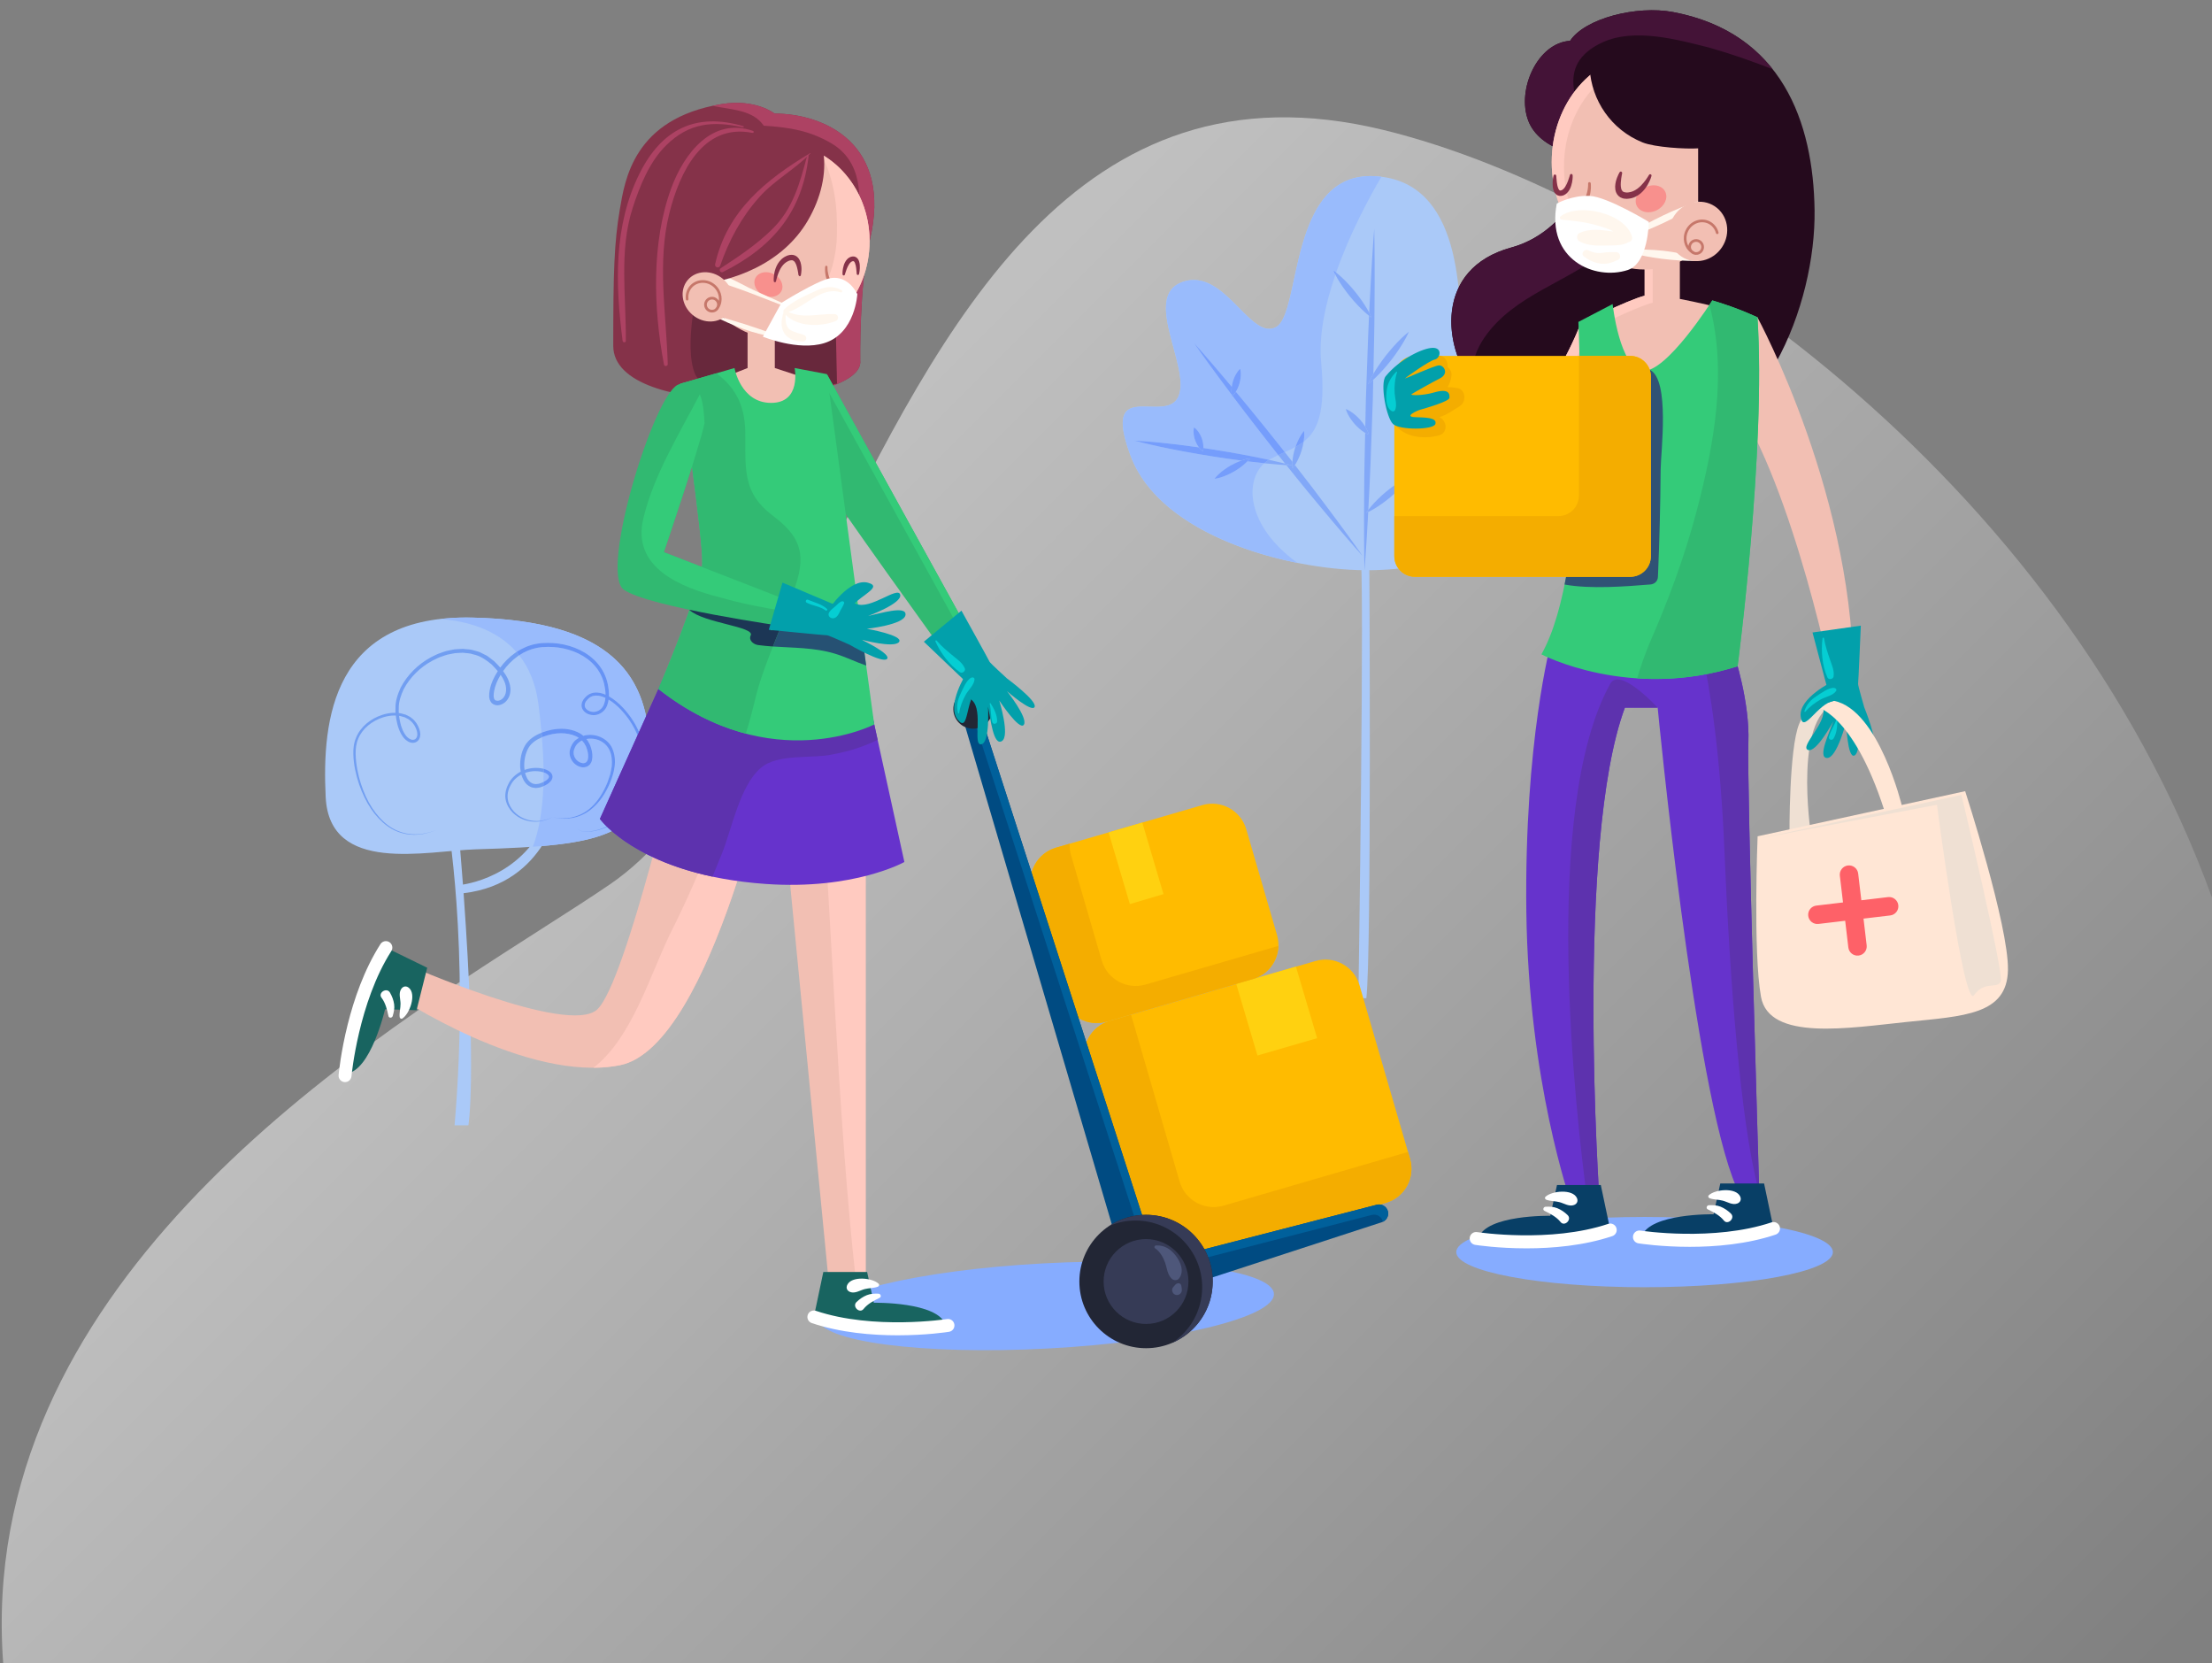 <?xml version="1.0" encoding="UTF-8" standalone="no"?>
<svg
   xmlns:dc="http://purl.org/dc/elements/1.1/"
   xmlns:cc="http://creativecommons.org/ns#"
   xmlns:rdf="http://www.w3.org/1999/02/22-rdf-syntax-ns#"
   xmlns:svg="http://www.w3.org/2000/svg"
   xmlns="http://www.w3.org/2000/svg"
   xmlns:sodipodi="http://sodipodi.sourceforge.net/DTD/sodipodi-0.dtd"
   xmlns:inkscape="http://www.inkscape.org/namespaces/inkscape"
   inkscape:version="1.0 (4035a4f, 2020-05-01)"
   sodipodi:docname="home-background.svg"
   id="svg404"
   version="1.1"
   fill="none"
   viewBox="0 0 878 660"
   height="660"
   width="878">
  <rect x="0" y="0" width="878" height="660" fill="#808080" stroke="none"/>
  <sodipodi:namedview
     inkscape:current-layer="svg404"
     inkscape:window-maximized="1"
     inkscape:window-y="23"
     inkscape:window-x="0"
     inkscape:cy="589.1078"
     inkscape:cx="506.94165"
     inkscape:zoom="0.40378852"
     showgrid="false"
     id="namedview406"
     inkscape:window-height="776"
     inkscape:window-width="1440"
     inkscape:pageshadow="2"
     inkscape:pageopacity="0"
     guidetolerance="10"
     gridtolerance="10"
     objecttolerance="10"
     borderopacity="1"
     bordercolor="#666666"
     pagecolor="#ffffff" />
  <path
     id="path183"
     fill="url(#paint0_linear)"
     d="M868.075 660H1.269C-9.706 512.198 136.012 419.063 215.18 368.462C225.465 361.889 234.626 356.033 242.175 350.869C275.263 328.232 299.799 278.801 325.894 226.228C373.97 129.372 427.337 21.855 549.226 51.591C656.389 77.802 817.447 189.332 878 356.181V633.297C874.996 642.129 871.691 651.031 868.075 660Z"
     clip-rule="evenodd"
     fill-rule="evenodd"
     opacity="0.5" />
  <defs
     id="defs402">
    <linearGradient
       gradientUnits="userSpaceOnUse"
       y2="652"
       x2="868"
       y1="153.5"
       x1="369.5"
       id="paint0_linear">
      <stop
         id="stop397"
         stop-color="white" />
      <stop
         id="stop399"
         stop-opacity="0"
         stop-color="white"
         offset="1" />
    </linearGradient>
  </defs>
  <g
     inkscape:export-ydpi="143.35948"
     inkscape:export-xdpi="143.35948"
     inkscape:export-filename="/Users/ianpablo/www/projeto/mobile/src/assets/home-background@3x.png"
     transform="matrix(1.286,0,0,1.286,-1082.478,-113.975)"
     id="g730">
    <path
       d="m 1264.373,260.195 c 0,0 0.735,122.762 -0.909,136.451 h -2.455 c 0,0 1.992,-130.693 0.624,-138.363 l 2.74,1.912"
       style="fill:#aac9f8;fill-opacity:1;fill-rule:nonzero;stroke:none;stroke-width:0.163"
       id="path138" />
    <path
       d="m 1262.722,264.578 c -23.295,-0.237 -62.71,-10.4 -72.027,-35.327 -5.789,-15.49 -0.143,-15.314 5.878,-15.14 3.664,0.106 7.465,0.213 8.917,-3.208 3.831,-9.036 -11.506,-30.944 1.364,-35.322 6.438,-2.192 11.641,2.395 16.228,6.981 4.589,4.587 8.56,9.174 12.531,6.982 7.939,-4.382 3.556,-47.925 30.401,-46.563 26.837,1.379 26.837,36.153 26.565,56.426 -0.14,10.231 5.795,6.22 13.046,2.208 7.109,-3.935 15.483,-7.869 20.637,1.626 10.407,19.168 -10.409,61.882 -63.541,61.336"
       style="fill:#aac9f8;fill-opacity:1;fill-rule:nonzero;stroke:none;stroke-width:0.163"
       id="path140" />
    <path
       d="m 1242.17,262.312 c -2.413,-0.483 -4.854,-1.047 -7.3,-1.693 2.442,0.644 4.883,1.207 7.291,1.688 0,9.2e-4 0,0 0.016,0 m -47.959,-26.222 h -9e-4 c 9e-4,0 0,0 9e-4,0 m -0.027,-0.043 c 0,0 -0.016,-0.012 -0.016,-0.018 0,0.012 0.016,0.012 0.016,0.018 m -0.037,-0.054 c 0,-0.012 -0.016,-0.014 -0.016,-0.019 0,0.012 0.016,0.014 0.016,0.019 m -0.049,-0.074 c 0,-0.012 -0.015,-0.021 -0.021,-0.033 0,0.012 0.015,0.023 0.021,0.033 m -0.038,-0.055 c -0.015,-0.014 -0.018,-0.028 -0.026,-0.04 0.015,0.014 0.018,0.028 0.026,0.04 m -0.038,-0.059 c -0.015,-0.019 -0.026,-0.039 -0.039,-0.059 0.015,0.019 0.026,0.039 0.039,0.059 m -0.041,-0.063 c -0.015,-0.018 -0.026,-0.038 -0.038,-0.057 0.016,0.019 0.024,0.039 0.038,0.057 m -0.044,-0.065 c -1.25,-1.937 -2.306,-3.979 -3.135,-6.134 0.831,2.154 1.885,4.197 3.135,6.134 m -3.135,-6.135 c -0.018,-0.045 -0.037,-0.094 -0.053,-0.141 0.018,0.048 0.036,0.096 0.053,0.141 m -0.056,-0.15 c -0.015,-0.021 -0.015,-0.039 -0.023,-0.06 0.016,0.019 0.016,0.039 0.023,0.06 m -0.027,-0.073 c -0.016,-0.023 -0.016,-0.045 -0.026,-0.068 -1.709,-4.573 -2.421,-7.781 -2.421,-10.026 0,2.246 0.712,5.454 2.421,10.026 0.015,0.023 0.018,0.045 0.026,0.068"
       style="fill:#b4cfff;fill-opacity:1;fill-rule:nonzero;stroke:none;stroke-width:0.163"
       id="path142" />
    <path
       d="m 1242.162,262.307 c -2.408,-0.481 -4.849,-1.044 -7.291,-1.688 -16.178,-4.277 -32.426,-12.165 -40.658,-24.529 -9e-4,0 0,0 -9e-4,0 -0.015,-0.015 -0.016,-0.028 -0.026,-0.04 0,-0.012 -0.015,-0.012 -0.015,-0.018 -0.016,-0.012 -0.016,-0.024 -0.024,-0.035 0,0 -0.016,-0.014 -0.016,-0.019 -0.015,-0.018 -0.024,-0.038 -0.036,-0.055 0,-0.012 -0.016,-0.021 -0.021,-0.033 0,-0.012 -0.015,-0.015 -0.016,-0.023 -0.016,-0.014 -0.016,-0.028 -0.026,-0.04 0,-0.012 -0.016,-0.012 -0.016,-0.018 -0.015,-0.019 -0.025,-0.039 -0.039,-0.059 0,-9.1e-4 0,-9.1e-4 -9e-4,0 -0.015,-0.018 -0.026,-0.038 -0.037,-0.057 0,0 0,0 0,-0.012 -1.251,-1.937 -2.304,-3.979 -3.135,-6.134 v -9.1e-4 c -0.018,-0.045 -0.035,-0.094 -0.053,-0.141 -9e-4,0 0,0 0,-0.012 -0.015,-0.021 -0.015,-0.04 -0.023,-0.06 -9e-4,0 0,-0.012 0,-0.014 -0.015,-0.023 -0.016,-0.045 -0.026,-0.068 -1.709,-4.573 -2.421,-7.781 -2.421,-10.026 -9e-4,-4.556 2.93,-5.151 6.416,-5.151 0.615,0 1.247,0.019 1.883,0.038 0.636,0.018 1.276,0.038 1.907,0.038 3.005,0 5.81,-0.418 7.01,-3.246 0.449,-1.059 0.634,-2.294 0.634,-3.659 0,-6.691 -4.517,-16.464 -4.519,-23.531 0,-3.779 1.29,-6.786 5.249,-8.132 1.142,-0.389 2.246,-0.564 3.314,-0.564 4.95,0 9.142,3.772 12.914,7.545 3.774,3.774 7.13,7.547 10.413,7.547 0.709,0 1.413,-0.176 2.117,-0.564 7.817,-4.316 3.693,-46.594 29.185,-46.594 0.398,0 0.801,0.012 1.216,0.03 0.709,0.043 1.41,0.104 2.09,0.187 -3.488,5.934 -9.662,17.23 -13.97,29.562 -0.512,-0.4 -0.834,-0.613 -0.834,-0.613 0,0 0.202,0.501 0.603,1.283 -3.116,9.09 -5.181,18.698 -4.386,27.103 1.441,15.246 -1.08,21.079 -5.407,24.424 0.078,-0.485 0.131,-0.943 0.16,-1.361 0.091,-1.156 -0.032,-1.984 -0.032,-1.984 0,0 -0.564,0.618 -1.145,1.623 -0.527,0.885 -1.071,2.078 -1.506,3.34 -1.042,0.566 -2.148,1.077 -3.296,1.598 -0.385,-0.491 -0.771,-0.982 -1.156,-1.475 -3.265,-4.093 -6.534,-8.187 -9.652,-11.981 -1.468,-1.807 -2.909,-3.54 -4.288,-5.184 0.433,-0.696 0.842,-1.603 1.12,-2.553 0.299,-1.054 0.434,-2.168 0.406,-3.039 -0.016,-0.867 -0.207,-1.496 -0.207,-1.496 0,0 -0.499,0.433 -0.972,1.158 -0.494,0.716 -0.976,1.724 -1.286,2.792 -0.155,0.537 -0.268,1.091 -0.337,1.621 -1.068,-1.268 -2.086,-2.477 -3.038,-3.618 -2.511,-3.015 -4.712,-5.455 -6.2,-7.207 -1.532,-1.704 -2.402,-2.686 -2.402,-2.686 0,0 0.751,1.075 2.067,2.956 1.358,1.849 3.223,4.55 5.586,7.683 1.252,1.663 2.599,3.486 4.034,5.412 0.049,0.237 0.093,0.376 0.093,0.376 0,0 0.042,-0.035 0.112,-0.102 1.215,1.626 2.491,3.32 3.828,5.051 2.974,3.911 6.221,8.025 9.448,12.15 0.283,0.351 0.564,0.704 0.845,1.055 -0.834,0.389 -1.683,0.802 -2.54,1.26 -0.118,0.063 -0.236,0.13 -0.353,0.198 -0.08,-0.018 -0.164,-0.035 -0.247,-0.054 -4.527,-0.99 -10.591,-2.117 -16.684,-3.09 -1.106,-0.172 -2.212,-0.34 -3.309,-0.501 0,-0.113 0,-0.234 0,-0.359 0,-0.785 -0.174,-1.769 -0.511,-2.696 -0.348,-0.925 -0.859,-1.789 -1.369,-2.389 -0.498,-0.6 -1.005,-0.943 -1.005,-0.943 0,0 -0.169,0.59 -0.154,1.376 0,0.787 0.174,1.777 0.512,2.699 0.301,0.789 0.72,1.54 1.156,2.114 -4.463,-0.636 -8.724,-1.154 -12.148,-1.483 -2.306,-0.25 -4.241,-0.354 -5.59,-0.463 -1.348,-0.104 -2.122,-0.124 -2.122,-0.124 0,0 0.741,0.203 2.059,0.533 1.319,0.306 3.194,0.785 5.465,1.273 4.525,0.982 10.589,2.119 16.68,3.078 2.966,0.463 5.937,0.888 8.739,1.252 -1.034,0.374 -2.223,0.912 -3.36,1.551 -1.366,0.795 -2.646,1.738 -3.54,2.564 -0.896,0.806 -1.398,1.52 -1.398,1.52 0,0 0.863,-0.087 2.015,-0.457 1.167,-0.353 2.623,-0.981 3.997,-1.763 1.364,-0.787 2.646,-1.74 3.535,-2.566 0.239,-0.215 0.449,-0.423 0.631,-0.611 1.852,0.229 3.607,0.429 5.207,0.592 -6.098,5.443 -5.61,19.232 10.199,30.738"
       style="fill:#99bbfc;fill-opacity:1;fill-rule:nonzero;stroke:none;stroke-width:0.163"
       id="path144" />
    <path
       d="m 1281.689,259.512 c 0,0 0.4,-0.88 1.085,-2.421 0.374,-0.771 0.808,-1.72 1.315,-2.805 0.039,0.016 0.062,0.023 0.062,0.023 v 0 0 c 0,0 -9e-4,-0.049 -0.016,-0.135 0.478,-1.023 1.021,-2.164 1.641,-3.385 1.301,-2.572 2.756,-5.613 4.434,-8.802 1.651,-3.2 3.49,-6.586 5.316,-9.963 0.717,-1.286 1.431,-2.574 2.141,-3.847 0.263,0.426 0.442,0.665 0.442,0.665 0,0 0.051,-0.581 0.016,-1.485 0.992,-1.772 1.976,-3.511 2.945,-5.174 1.254,-2.193 2.499,-4.254 3.638,-6.143 0.34,0.28 0.685,0.558 1.034,0.831 -0.67,0.424 -1.058,0.74 -1.058,0.74 0,0 0.123,0.012 0.345,0.012 0.126,0 0.288,-9.2e-4 0.475,-0.012 -0.857,1.727 -1.779,3.574 -2.779,5.47 -1.654,3.207 -3.485,6.589 -5.316,9.978 -1.863,3.361 -3.73,6.72 -5.542,9.846 -0.754,1.316 -1.507,2.585 -2.236,3.802 -0.182,0.125 -0.281,0.203 -0.281,0.203 0,0 0.052,0.012 0.147,0.021 -0.948,1.581 -1.852,3.07 -2.663,4.444 -1.475,2.486 -2.811,4.488 -3.699,5.921 -0.92,1.416 -1.454,2.22 -1.454,2.22"
       style="fill:#82a8f8;fill-opacity:1;fill-rule:nonzero;stroke:none;stroke-width:0.163"
       id="path146" />
    <path
       d="m 1305.036,217.616 c -0.221,0 -0.345,0 -0.345,0 0,0 0.389,-0.315 1.058,-0.74 0.283,0.221 0.568,0.439 0.857,0.657 -0.423,0.045 -0.795,0.07 -1.096,0.082 -0.187,0.012 -0.348,0.012 -0.475,0.012"
       style="fill:#82a8f8;fill-opacity:1;fill-rule:nonzero;stroke:none;stroke-width:0.163"
       id="path148" />
    <path
       d="m 1298.117,228.841 c 0,0 -0.179,-0.239 -0.442,-0.665 -0.221,-0.358 -0.504,-0.847 -0.792,-1.437 -0.646,-1.291 -1.33,-3.06 -1.854,-4.872 -0.501,-1.803 -0.852,-3.668 -0.971,-5.101 -0.14,-1.439 -0.049,-2.439 -0.049,-2.439 0,0 0.603,0.803 1.232,2.096 0.651,1.293 1.337,3.051 1.851,4.87 0.511,1.81 0.851,3.678 0.976,5.116 0.032,0.343 0.053,0.662 0.065,0.948 0.036,0.904 -0.017,1.485 -0.017,1.485"
       style="fill:#82a8f8;fill-opacity:1;fill-rule:nonzero;stroke:none;stroke-width:0.163"
       id="path150" />
    <path
       d="m 1290.902,247.009 c -0.66,0 -1.161,-0.052 -1.397,-0.082 -0.096,-0.014 -0.147,-0.021 -0.147,-0.021 0,0 0.099,-0.078 0.281,-0.203 0.302,-0.208 0.836,-0.551 1.532,-0.899 1.114,-0.567 2.641,-1.156 4.216,-1.572 1.573,-0.403 3.192,-0.641 4.443,-0.683 0.239,-0.012 0.465,-0.016 0.673,-0.016 0.878,0 1.454,0.087 1.454,0.087 0,0 -0.699,0.559 -1.815,1.119 -1.111,0.571 -2.641,1.146 -4.215,1.573 -1.577,0.403 -3.195,0.637 -4.447,0.686 -0.202,0.012 -0.395,0.014 -0.577,0.014"
       style="fill:#82a8f8;fill-opacity:1;fill-rule:nonzero;stroke:none;stroke-width:0.163"
       id="path152" />
    <path
       d="m 1284.151,254.309 c 0,0 -0.023,-0.012 -0.062,-0.023 -0.168,-0.068 -0.662,-0.286 -1.202,-0.688 -0.683,-0.49 -1.449,-1.229 -2.072,-2.086 -0.605,-0.86 -1.083,-1.823 -1.322,-2.618 -0.259,-0.797 -0.272,-1.434 -0.272,-1.434 0,0 0.603,0.213 1.268,0.711 0.69,0.483 1.449,1.233 2.07,2.089 0.615,0.859 1.081,1.816 1.319,2.624 0.185,0.569 0.245,1.06 0.264,1.29 0,0.087 0.016,0.135 0.016,0.135"
       style="fill:#82a8f8;fill-opacity:1;fill-rule:nonzero;stroke:none;stroke-width:0.163"
       id="path154" />
    <path
       d="m 1262.888,264.683 c 0,0 0,-0.035 -9e-4,-0.104 0,0 0,0 0.015,0 0,0.068 -0.015,0.104 -0.015,0.104"
       style="fill:#82a8f8;fill-opacity:1;fill-rule:nonzero;stroke:none;stroke-width:0.163"
       id="path156" />
    <path
       d="m 1262.897,264.579 c 0,0 0,0 -0.016,0 0,-0.403 -0.032,-1.972 -0.073,-4.438 -0.016,-2.881 -0.099,-7.007 -0.06,-11.952 0.06,-4.951 0.015,-10.719 0.158,-16.9 0.064,-2.951 0.128,-5.994 0.193,-9.083 0.663,0.395 1.161,0.576 1.161,0.576 v 0 0 c 0,0 -0.184,-0.733 -0.667,-1.655 -0.129,-0.259 -0.281,-0.533 -0.454,-0.818 0.059,-2.772 0.118,-5.576 0.179,-8.384 0.236,-6.587 0.473,-13.17 0.694,-19.352 0.079,-2.231 0.179,-4.41 0.281,-6.517 0.48,0.376 0.779,0.576 0.779,0.576 v 0 0 c 0,0 -0.245,-0.608 -0.73,-1.528 0.169,-3.358 0.35,-6.521 0.486,-9.404 0.236,-4.938 0.564,-9.054 0.73,-11.935 0.211,-2.878 0.337,-4.519 0.337,-4.519 0,0 0.03,1.641 0.079,4.535 0,2.888 0.099,7.013 0.053,11.952 -0.053,4.943 -0.02,10.722 -0.153,16.892 -0.081,3.665 -0.161,7.477 -0.244,11.347 -0.058,0.099 -0.116,0.198 -0.171,0.296 -0.984,1.675 -1.483,2.904 -1.483,2.904 0,0 0.663,-0.485 1.615,-1.355 -0.042,2.05 -0.087,4.112 -0.132,6.173 -0.231,6.595 -0.47,13.179 -0.693,19.35 -0.179,5.264 -0.47,10.215 -0.699,14.618 -0.419,0.559 -0.644,0.917 -0.644,0.917 0,0 0.228,-0.088 0.61,-0.267 -0.027,0.546 -0.053,1.085 -0.079,1.613 -0.234,4.945 -0.564,9.056 -0.733,11.932 -0.184,2.465 -0.301,4.025 -0.332,4.426"
       style="fill:#82a8f8;fill-opacity:1;fill-rule:nonzero;stroke:none;stroke-width:0.163"
       id="path158" />
    <path
       d="m 1265.079,186.631 c 0,0 -0.299,-0.2 -0.779,-0.576 -0.405,-0.317 -0.942,-0.759 -1.537,-1.311 -1.32,-1.189 -2.933,-2.893 -4.4,-4.701 -1.473,-1.82 -2.803,-3.742 -3.698,-5.272 -0.306,-0.511 -0.559,-0.977 -0.761,-1.372 0.076,-0.224 0.153,-0.447 0.231,-0.67 0.402,0.312 0.919,0.74 1.49,1.267 1.314,1.189 2.925,2.881 4.4,4.691 1.47,1.82 2.795,3.756 3.689,5.285 0.244,0.41 0.455,0.792 0.634,1.13 0.485,0.92 0.73,1.528 0.73,1.528"
       style="fill:#82a8f8;fill-opacity:1;fill-rule:nonzero;stroke:none;stroke-width:0.163"
       id="path160" />
    <path
       d="m 1253.904,173.4 c -0.402,-0.782 -0.603,-1.283 -0.603,-1.283 0,0 0.322,0.213 0.834,0.613 -0.078,0.223 -0.155,0.446 -0.231,0.67"
       style="fill:#759dfc;fill-opacity:1;fill-rule:nonzero;stroke:none;stroke-width:0.163"
       id="path162" />
    <path
       d="m 1263.984,207.171 c 0,0 0.499,-1.229 1.483,-2.904 0.055,-0.098 0.112,-0.197 0.171,-0.296 0.961,-1.636 2.317,-3.639 3.795,-5.547 1.584,-2.005 3.299,-3.919 4.698,-5.272 1.389,-1.355 2.455,-2.142 2.455,-2.142 0,0 -0.506,1.233 -1.486,2.894 -0.969,1.686 -2.402,3.818 -3.966,5.843 -1.584,2.016 -3.296,3.929 -4.699,5.273 -0.296,0.293 -0.576,0.559 -0.836,0.795 -0.951,0.87 -1.615,1.355 -1.615,1.355"
       style="fill:#82a8f8;fill-opacity:1;fill-rule:nonzero;stroke:none;stroke-width:0.163"
       id="path164" />
    <path
       d="m 1264.266,222.782 c 0,0 -0.498,-0.18 -1.161,-0.576 -0.132,-0.079 -0.272,-0.167 -0.414,-0.263 -0.875,-0.555 -1.899,-1.429 -2.792,-2.42 -0.88,-0.994 -1.639,-2.111 -2.109,-3.031 -0.475,-0.915 -0.655,-1.652 -0.655,-1.652 0,0 0.712,0.247 1.571,0.826 0.878,0.559 1.899,1.439 2.794,2.421 0.636,0.719 1.206,1.499 1.647,2.221 0.172,0.285 0.325,0.559 0.454,0.818 0.483,0.922 0.667,1.655 0.667,1.655"
       style="fill:#82a8f8;fill-opacity:1;fill-rule:nonzero;stroke:none;stroke-width:0.163"
       id="path166" />
    <path
       d="m 1263.431,246.874 c 0,0 0.225,-0.358 0.644,-0.917 0.275,-0.364 0.632,-0.816 1.065,-1.309 1.081,-1.267 2.647,-2.803 4.317,-4.208 1.685,-1.397 3.472,-2.659 4.908,-3.506 1.421,-0.857 2.491,-1.283 2.491,-1.283 0,0 -0.607,0.969 -1.701,2.22 -1.085,1.267 -2.652,2.805 -4.317,4.211 -1.685,1.403 -3.472,2.665 -4.906,3.512 -0.772,0.465 -1.439,0.802 -1.891,1.013 -0.382,0.179 -0.61,0.267 -0.61,0.267"
       style="fill:#82a8f8;fill-opacity:1;fill-rule:nonzero;stroke:none;stroke-width:0.163"
       id="path168" />
    <path
       d="m 1262.313,260.195 c 0,0 -0.872,-0.976 -2.397,-2.691 -1.491,-1.746 -3.691,-4.189 -6.21,-7.205 -2.509,-3.018 -5.496,-6.501 -8.595,-10.306 -2.06,-2.504 -4.182,-5.145 -6.33,-7.83 0.997,0.068 1.641,0.098 1.834,0.106 0.016,0.506 0.062,0.816 0.062,0.816 0,0 0.328,-0.351 0.74,-0.959 1.776,2.27 3.515,4.511 5.174,6.688 2.992,3.901 5.701,7.597 8.062,10.742 2.363,3.143 4.234,5.841 5.59,7.688 1.317,1.88 2.07,2.951 2.07,2.951 m -21.698,-27.941 c -0.203,-0.059 -0.906,-0.255 -2.003,-0.522 -0.07,-0.016 -0.143,-0.033 -0.218,-0.05 -0.698,-0.873 -1.398,-1.748 -2.099,-2.626 0.678,-0.316 1.345,-0.616 1.998,-0.912 0.787,1 1.573,2 2.351,2.995 -0.034,0.426 -0.037,0.806 -0.028,1.115"
       style="fill:#82a8f8;fill-opacity:1;fill-rule:nonzero;stroke:none;stroke-width:0.163"
       id="path170" />
    <path
       d="m 1236.294,229.056 c -0.281,-0.351 -0.562,-0.704 -0.846,-1.055 -3.226,-4.125 -6.473,-8.239 -9.447,-12.15 -1.337,-1.73 -2.613,-3.425 -3.828,-5.051 0.173,-0.168 0.522,-0.532 0.86,-1.047 0.055,-0.079 0.109,-0.163 0.163,-0.249 1.379,1.644 2.82,3.377 4.288,5.184 3.119,3.794 6.387,7.888 9.652,11.981 0.385,0.493 0.771,0.984 1.156,1.475 -0.654,0.296 -1.321,0.597 -1.998,0.912 m -14.326,-18.529 c -1.436,-1.925 -2.782,-3.748 -4.034,-5.412 -2.363,-3.133 -4.228,-5.834 -5.586,-7.683 -1.315,-1.881 -2.067,-2.956 -2.067,-2.956 0,0 0.87,0.982 2.402,2.686 1.488,1.751 3.69,4.192 6.2,7.207 0.951,1.141 1.969,2.35 3.038,3.618 -0.067,0.507 -0.093,0.994 -0.078,1.42 0.015,0.46 0.071,0.852 0.125,1.12"
       style="fill:#759dfc;fill-opacity:1;fill-rule:nonzero;stroke:none;stroke-width:0.163"
       id="path172" />
    <path
       d="m 1222.061,210.902 c 0,0 -0.044,-0.138 -0.093,-0.376 -0.053,-0.268 -0.116,-0.66 -0.125,-1.12 -0.015,-0.426 0.016,-0.912 0.078,-1.42 0.069,-0.53 0.182,-1.085 0.337,-1.621 0.31,-1.068 0.792,-2.077 1.286,-2.792 0.473,-0.725 0.972,-1.158 0.972,-1.158 0,0 0.194,0.629 0.206,1.496 0.027,0.872 -0.108,1.985 -0.406,3.039 -0.278,0.95 -0.688,1.857 -1.12,2.553 -0.053,0.087 -0.108,0.169 -0.163,0.249 -0.338,0.516 -0.688,0.88 -0.86,1.047 -0.069,0.067 -0.113,0.102 -0.113,0.102"
       style="fill:#759dfc;fill-opacity:1;fill-rule:nonzero;stroke:none;stroke-width:0.163"
       id="path174" />
    <path
       d="m 1240.676,233.085 c 0,0 -0.047,-0.311 -0.062,-0.816 0.041,0 0.062,0 0.062,0 v 0 0 c 0,0 -0.021,-0.012 -0.062,-0.018 -0.016,-0.309 0,-0.69 0.028,-1.116 9e-4,-0.012 9e-4,-0.024 0,-0.035 0.07,-1.159 0.353,-2.649 0.785,-4.088 0.049,-0.156 0.102,-0.314 0.156,-0.47 0.893,-0.485 1.738,-1.01 2.524,-1.618 -0.137,0.862 -0.348,1.802 -0.629,2.72 -0.45,1.436 -1.062,2.823 -1.657,3.825 -0.14,0.241 -0.28,0.46 -0.41,0.654 -0.411,0.608 -0.74,0.959 -0.74,0.959"
       style="fill:#82a8f8;fill-opacity:1;fill-rule:nonzero;stroke:none;stroke-width:0.163"
       id="path176" />
    <path
       d="m 1241.588,226.545 c 0.434,-1.262 0.979,-2.455 1.506,-3.34 0.581,-1.005 1.145,-1.623 1.145,-1.623 0,0 0.123,0.828 0.032,1.984 -0.029,0.418 -0.081,0.876 -0.159,1.361 -0.785,0.608 -1.631,1.133 -2.523,1.618"
       style="fill:#759dfc;fill-opacity:1;fill-rule:nonzero;stroke:none;stroke-width:0.163"
       id="path178" />
    <path
       d="m 1240.676,232.272 c 0,0 -0.021,-9.1e-4 -0.062,0 -0.193,-0.012 -0.838,-0.038 -1.834,-0.106 -0.074,0 -0.152,-0.012 -0.231,-0.015 -1.345,-0.125 -3.278,-0.229 -5.581,-0.48 -0.328,-0.033 -0.663,-0.065 -1.005,-0.099 0.446,-0.398 0.925,-0.751 1.438,-1.055 2.037,0.434 3.74,0.878 4.992,1.167 0.074,0.018 0.147,0.034 0.218,0.05 1.098,0.267 1.8,0.463 2.003,0.522 0.041,0.012 0.062,0.018 0.062,0.018"
       style="fill:#82a8f8;fill-opacity:1;fill-rule:nonzero;stroke:none;stroke-width:0.163"
       id="path180" />
    <path
       d="m 1231.964,231.57 c -1.6,-0.163 -3.355,-0.363 -5.207,-0.592 0.501,-0.52 0.776,-0.898 0.776,-0.898 0,0 -0.867,0.083 -2.018,0.446 -0.205,0.063 -0.416,0.135 -0.637,0.213 -2.802,-0.364 -5.772,-0.789 -8.739,-1.252 -6.091,-0.959 -12.155,-2.096 -16.68,-3.078 -2.272,-0.488 -4.146,-0.968 -5.465,-1.273 -1.317,-0.33 -2.059,-0.533 -2.059,-0.533 0,0 0.774,0.019 2.122,0.124 1.35,0.108 3.285,0.213 5.59,0.463 3.425,0.329 7.685,0.847 12.149,1.483 0.073,0.098 0.146,0.189 0.219,0.273 0.494,0.598 1.005,0.943 1.005,0.943 0,0 0.116,-0.416 0.141,-1.018 1.098,0.161 2.203,0.328 3.309,0.501 6.093,0.972 12.156,2.099 16.683,3.09 0.083,0.018 0.166,0.035 0.247,0.054 -0.512,0.304 -0.992,0.657 -1.438,1.055"
       style="fill:#759dfc;fill-opacity:1;fill-rule:nonzero;stroke:none;stroke-width:0.163"
       id="path182" />
    <path
       d="m 1213.02,227.888 c 0,0 -0.51,-0.345 -1.005,-0.943 -0.073,-0.084 -0.146,-0.176 -0.219,-0.273 -0.436,-0.574 -0.855,-1.325 -1.156,-2.114 -0.338,-0.922 -0.512,-1.912 -0.512,-2.699 -0.015,-0.785 0.154,-1.376 0.154,-1.376 0,0 0.507,0.343 1.005,0.943 0.511,0.6 1.021,1.463 1.369,2.389 0.337,0.927 0.506,1.911 0.511,2.696 9e-4,0.125 0,0.246 0,0.359 -0.026,0.602 -0.141,1.018 -0.141,1.018"
       style="fill:#759dfc;fill-opacity:1;fill-rule:nonzero;stroke:none;stroke-width:0.163"
       id="path184" />
    <path
       d="m 1216.579,236.375 c 0,0 0.502,-0.714 1.398,-1.52 0.894,-0.826 2.174,-1.769 3.54,-2.564 1.137,-0.639 2.325,-1.177 3.36,-1.551 0.221,-0.078 0.433,-0.15 0.637,-0.213 1.151,-0.363 2.018,-0.446 2.018,-0.446 0,0 -0.275,0.377 -0.776,0.898 -0.182,0.189 -0.392,0.397 -0.631,0.611 -0.889,0.826 -2.171,1.779 -3.535,2.566 -1.374,0.782 -2.829,1.41 -3.997,1.763 -1.151,0.371 -2.015,0.457 -2.015,0.457"
       style="fill:#759dfc;fill-opacity:1;fill-rule:nonzero;stroke:none;stroke-width:0.163"
       id="path186" />
    <path
       d="m 1014.484,336.253 -1.896,-1.182 c -5.29,20.978 -22.272,25.564 -27.955,26.513 -0.46,-6.225 -1.009,-12.766 -1.636,-19.65 l -3.315,-0.943 c 0,0 7.105,38.979 2.366,94.859 h 4.257 c 0,0 2.636,-14.457 -1.477,-71.611 25.831,-3.033 29.656,-27.986 29.656,-27.986"
       style="fill:#aac9f8;fill-opacity:1;fill-rule:nonzero;stroke:none;stroke-width:0.163"
       id="path188" />
    <path
       d="m 988.678,350.698 c -15.369,0.46 -45.226,7.81 -46.414,-16.097 -1.176,-23.92 2.133,-56.357 45.23,-55.407 43.093,0.946 55.166,17.992 54.693,42.857 -0.473,24.864 -13.73,27.468 -53.509,28.647"
       style="fill:#aac9f8;fill-opacity:1;fill-rule:nonzero;stroke:none;stroke-width:0.163"
       id="path190" />
    <path
       d="m 1008.963,349.698 v -9.2e-4 c 2.135,-0.179 4.148,-0.385 6.046,-0.628 -1.898,0.242 -3.911,0.449 -6.046,0.629"
       style="fill:#b4cfff;fill-opacity:1;fill-rule:nonzero;stroke:none;stroke-width:0.163"
       id="path192" />
    <path
       d="m 1006.209,349.909 c 9e-4,0 9e-4,0 9e-4,-9.2e-4 0.94,-0.065 1.857,-0.137 2.753,-0.211 v 9.2e-4 c -0.896,0.074 -1.815,0.146 -2.755,0.211"
       style="fill:#99bbfc;fill-opacity:1;fill-rule:nonzero;stroke:none;stroke-width:0.163"
       id="path194" />
    <path
       d="m 987.494,279.194 c -0.622,-0.014 -1.227,-0.02 -1.832,-0.02 -0.445,0 -0.884,0 -1.32,0.012 0.441,-0.012 0.887,-0.014 1.338,-0.014 0.596,0 1.2,0.012 1.814,0.021"
       style="fill:#c3d6ff;fill-opacity:1;fill-rule:nonzero;stroke:none;stroke-width:0.163"
       id="path196" />
    <path
       d="m 1006.21,349.908 c 0.898,-2.416 1.599,-5.023 2.119,-7.82 1.07,-0.145 1.928,-0.444 2.566,-0.66 0.955,-0.436 1.46,-0.67 1.46,-0.67 v 0 0 c 0,0 0.527,0.187 1.561,0.348 0.543,0.079 1.231,0.155 2.042,0.155 0.735,0 1.569,-0.062 2.49,-0.236 1.92,-0.356 4.247,-1.277 6.311,-3.135 2.081,-1.816 3.893,-4.449 5.212,-7.571 1.249,-3.011 2.426,-7.016 0.709,-10.843 -1.111,-2.476 -3.92,-4.104 -6.776,-4.104 -0.709,0 -1.421,0.101 -2.111,0.314 -1.579,-1.364 -3.693,-1.951 -5.673,-2.146 -0.374,-0.031 -0.748,-0.045 -1.12,-0.045 -1.963,0 -3.898,0.413 -5.721,1.078 -0.128,0.049 -0.259,0.098 -0.389,0.15 -0.247,-2.795 -0.564,-5.691 -0.945,-8.69 -0.826,-6.491 -2.99,-11.446 -5.964,-15.212 1.66,-1.101 3.501,-1.898 5.415,-2.268 1.169,-0.226 2.358,-0.325 3.546,-0.325 1.016,0 2.034,0.073 3.038,0.202 4.342,0.569 8.584,2.449 11.383,5.691 1.389,1.59 2.373,3.556 2.851,5.561 0.242,1.085 0.413,2.203 0.423,3.29 -0.775,-0.337 -1.61,-0.582 -2.501,-0.647 -0.138,-0.014 -0.28,-0.021 -0.42,-0.021 -0.982,0 -2.005,0.329 -2.792,0.971 -0.538,0.457 -0.756,0.75 -1.128,1.226 -0.15,0.267 -0.293,0.553 -0.429,0.839 -0.083,0.304 -0.106,0.624 -0.146,0.937 0,1.367 1.117,2.369 2.21,2.753 0.481,0.18 0.999,0.273 1.516,0.273 0.68,0 1.361,-0.159 1.972,-0.48 1.059,-0.55 1.932,-1.543 2.268,-2.662 0.197,-0.541 0.329,-1.093 0.411,-1.647 1.411,0.841 2.672,1.933 3.797,3.112 2.215,2.348 3.969,5.059 5.127,7.906 l -11.62,25.788 v 0 c 0,0 0,0 9e-4,9.2e-4 0.016,0.018 0.663,0.922 2.114,2.342 -2.485,1.128 -4.724,1.559 -6.355,1.559 -0.016,0 -0.018,0 -0.027,0 -1.067,-0.014 -1.888,-0.242 -2.343,-0.566 -0.281,-0.19 -0.436,-0.371 -0.517,-0.478 -0.046,-0.065 -0.069,-0.104 -0.076,-0.104 v 0 0 c -9e-4,0 -9e-4,0 -9e-4,9.2e-4 0,0 0,-9.2e-4 9e-4,-9.2e-4 0,9.2e-4 0.029,0.04 0.076,0.104 0.078,0.111 0.228,0.296 0.506,0.501 0.457,0.32 1.28,0.568 2.355,0.603 0.067,9.1e-4 0.132,9.1e-4 0.2,9.1e-4 1.642,0 3.854,-0.408 6.322,-1.486 0.405,0.392 0.868,0.82 1.394,1.278 -3.969,1.937 -9.085,3.169 -15.54,3.995 -1.898,0.242 -3.911,0.449 -6.046,0.628 -0.896,0.074 -1.813,0.146 -2.753,0.211 m 2.15,-7.986 c 0.603,-3.301 0.958,-6.864 1.091,-10.693 0.81,-0.325 1.546,-0.754 2.213,-1.463 0.395,-0.423 0.764,-1.137 0.567,-1.88 -0.202,-0.732 -0.733,-1.125 -1.197,-1.421 -0.501,-0.288 -1.016,-0.483 -1.536,-0.616 -0.047,-3.091 -0.213,-6.334 -0.489,-9.732 0.242,-0.102 0.488,-0.197 0.735,-0.286 1.649,-0.582 3.415,-0.946 5.164,-0.946 0.371,0 0.74,0.016 1.106,0.05 1.543,0.135 3.117,0.537 4.363,1.374 -0.283,0.164 -0.558,0.353 -0.823,0.566 -0.935,0.68 -1.561,1.876 -1.851,2.899 -0.374,1.265 -0.09,2.555 0.59,3.599 0.686,1.029 1.762,1.808 3.078,2.013 0.109,0.012 0.221,0.014 0.335,0.014 0.568,0 1.176,-0.108 1.662,-0.494 l 0.423,-0.35 0.291,-0.449 c 0.223,-0.294 0.291,-0.616 0.372,-0.927 0.283,-1.299 0.096,-2.433 -0.242,-3.623 -0.176,-0.528 -0.296,-1.046 -0.644,-1.608 -0.154,-0.276 -0.296,-0.561 -0.467,-0.823 l -0.374,-0.455 c 0.42,-0.083 0.849,-0.122 1.277,-0.122 0.546,0 1.091,0.063 1.608,0.184 1.808,0.413 3.371,1.61 4.164,3.199 0.813,1.6 0.914,3.442 0.777,5.168 -0.154,0.86 -0.286,1.69 -0.498,2.525 -0.28,0.81 -0.548,1.613 -0.81,2.394 -1.238,3.055 -2.88,5.665 -4.822,7.504 -1.932,1.872 -4.15,2.852 -6.026,3.272 -1.125,0.262 -2.13,0.341 -2.976,0.341 -0.577,0 -1.08,-0.038 -1.496,-0.082 -1.037,-0.124 -1.572,-0.294 -1.572,-0.294 v 0 0 c 0,0 -0.514,0.215 -1.481,0.615 -0.634,0.187 -1.478,0.444 -2.514,0.55 m 1.129,-12 c 0.021,-0.974 0.028,-1.968 0.023,-2.976 0.341,0.112 0.667,0.254 0.959,0.431 0.764,0.502 0.935,1.023 0.341,1.626 -0.328,0.355 -0.805,0.667 -1.323,0.919 m 12.27,-5.792 c -0.076,0 -0.155,0 -0.236,-0.015 -0.85,-0.113 -1.694,-0.688 -2.189,-1.442 -0.506,-0.72 -0.693,-1.73 -0.465,-2.52 0.296,-0.989 0.701,-1.766 1.457,-2.348 0.309,-0.271 0.652,-0.496 1.02,-0.676 0.059,0.063 0.117,0.128 0.172,0.195 l 0.489,0.571 c 0.134,0.197 0.231,0.42 0.355,0.626 0.27,0.367 0.423,0.93 0.598,1.449 0.275,0.917 0.434,2.038 0.234,2.886 -0.171,0.803 -0.695,1.275 -1.436,1.275 m 17.225,-9.631 c -1.173,-2.691 -2.851,-5.236 -4.942,-7.482 -1.26,-1.333 -2.68,-2.584 -4.35,-3.519 0.062,-1.369 -0.14,-2.738 -0.415,-4.034 -0.514,-2.246 -1.561,-4.322 -3.057,-6.088 -3.013,-3.529 -7.506,-5.524 -12.07,-6.155 -1.106,-0.146 -2.224,-0.229 -3.345,-0.229 -1.208,0 -2.416,0.096 -3.61,0.309 -2.177,0.41 -4.229,1.304 -6.049,2.517 -6.213,-7.08 -15.448,-9.561 -23.513,-10.197 2.113,-0.241 4.345,-0.394 6.709,-0.434 0.436,-0.012 0.875,-0.012 1.32,-0.012 0.605,0 1.21,0.012 1.832,0.019 v 0 c 35.486,0.781 49.937,12.477 53.669,30.466 l -2.179,4.838 m -14.088,-6.204 c -0.374,0 -0.753,-0.067 -1.119,-0.205 -0.86,-0.315 -1.582,-1.02 -1.571,-1.833 0.041,-0.197 0.041,-0.413 0.091,-0.61 0.097,-0.179 0.182,-0.359 0.265,-0.553 0.255,-0.337 0.694,-0.867 0.961,-1.063 0.644,-0.553 1.431,-0.776 2.254,-0.776 0.945,0 1.937,0.293 2.818,0.717 -0.058,0.629 -0.182,1.239 -0.39,1.821 -0.455,1.512 -1.855,2.501 -3.309,2.501"
       style="fill:#99bbfc;fill-opacity:1;fill-rule:nonzero;stroke:none;stroke-width:0.163"
       id="path198" />
    <path
       d="m 1007.051,342.176 c -0.202,0 -0.41,-0.012 -0.621,-0.021 -1.951,-0.083 -4.426,-0.787 -6.434,-2.779 -0.972,-0.994 -1.816,-2.299 -2.161,-3.885 -0.351,-1.543 0,-3.379 0.782,-4.868 0.748,-1.644 2.135,-3.005 3.846,-3.899 -0.076,-0.441 -0.125,-0.885 -0.166,-1.328 -0.091,-2.254 0.281,-4.579 1.449,-6.654 1.151,-1.995 3.14,-3.223 5.145,-4.02 0.043,0.467 0.081,0.933 0.118,1.395 -1.711,0.722 -3.277,1.769 -4.15,3.286 -1,1.753 -1.386,3.899 -1.307,5.92 0.023,0.293 0.052,0.587 0.091,0.878 1.104,-0.406 2.301,-0.631 3.522,-0.631 0.286,0 0.574,0.014 0.862,0.038 0.488,0.044 0.982,0.113 1.472,0.241 0,0.368 0.015,0.733 0.015,1.098 -0.506,-0.166 -1.046,-0.27 -1.576,-0.328 -0.324,-0.034 -0.647,-0.05 -0.968,-0.05 -1.094,0 -2.167,0.195 -3.159,0.554 0.091,0.384 0.211,0.755 0.371,1.104 0.348,0.904 0.938,1.68 1.717,2.039 0.353,0.26 0.811,0.231 1.228,0.314 0.444,-0.083 0.894,-0.029 1.327,-0.242 0.343,-0.108 0.699,-0.249 1.037,-0.415 -0.015,0.439 -0.021,0.876 -0.038,1.307 -0.208,0.084 -0.421,0.163 -0.639,0.236 -0.501,0.244 -1.119,0.228 -1.696,0.32 -0.585,-0.083 -1.232,-0.098 -1.761,-0.437 -1.132,-0.529 -1.888,-1.582 -2.306,-2.628 -0.163,-0.358 -0.288,-0.722 -0.389,-1.091 -1.472,0.776 -2.672,1.937 -3.351,3.35 -0.789,1.439 -1.06,2.932 -0.818,4.395 0.257,1.433 0.985,2.675 1.865,3.649 1.816,1.95 4.19,2.745 6.088,2.898 0.337,0.034 0.659,0.05 0.966,0.05 0.333,0 0.649,-0.018 0.95,-0.049 -0.015,0.055 -0.021,0.111 -0.031,0.166 -0.397,0.054 -0.823,0.088 -1.278,0.088"
       style="fill:#719ef1;fill-opacity:1;fill-rule:nonzero;stroke:none;stroke-width:0.163"
       id="path200" />
    <path
       d="m 1008.329,342.088 c 0.015,-0.055 0.021,-0.111 0.03,-0.166 1.036,-0.106 1.88,-0.363 2.514,-0.55 0.968,-0.4 1.481,-0.615 1.481,-0.615 0,0 -0.506,0.234 -1.46,0.67 -0.637,0.216 -1.496,0.515 -2.566,0.66 m 7.63,-0.828 c -0.811,0 -1.499,-0.074 -2.042,-0.155 -1.034,-0.161 -1.561,-0.348 -1.561,-0.348 0,0 0.535,0.171 1.572,0.294 0.416,0.044 0.919,0.082 1.496,0.082 0.846,0 1.851,-0.079 2.976,-0.341 1.876,-0.42 4.094,-1.4 6.026,-3.272 1.942,-1.839 3.584,-4.449 4.821,-7.504 0.262,-0.781 0.53,-1.584 0.81,-2.393 0.211,-0.836 0.343,-1.665 0.498,-2.525 0.137,-1.725 0.035,-3.568 -0.777,-5.168 -0.794,-1.589 -2.356,-2.785 -4.164,-3.199 -0.517,-0.121 -1.062,-0.184 -1.608,-0.184 -0.428,0 -0.857,0.039 -1.276,0.122 l 0.374,0.455 c 0.171,0.262 0.312,0.546 0.467,0.823 0.348,0.563 0.468,1.08 0.644,1.608 0.338,1.19 0.525,2.324 0.242,3.623 -0.082,0.31 -0.15,0.632 -0.372,0.927 l -0.291,0.449 -0.423,0.35 c -0.486,0.385 -1.094,0.494 -1.662,0.494 -0.114,0 -0.226,0 -0.335,-0.014 -1.315,-0.205 -2.392,-0.984 -3.078,-2.013 -0.68,-1.044 -0.964,-2.333 -0.59,-3.599 0.289,-1.023 0.915,-2.22 1.851,-2.899 0.265,-0.213 0.54,-0.402 0.823,-0.566 -1.246,-0.837 -2.819,-1.239 -4.363,-1.374 -0.366,-0.034 -0.735,-0.05 -1.106,-0.05 -1.75,0 -3.516,0.364 -5.165,0.946 -0.247,0.089 -0.493,0.184 -0.735,0.286 -0.038,-0.462 -0.076,-0.928 -0.118,-1.395 0.131,-0.052 0.26,-0.101 0.389,-0.15 1.823,-0.665 3.758,-1.078 5.721,-1.078 0.372,0 0.746,0.015 1.12,0.045 1.98,0.195 4.095,0.782 5.673,2.146 0.69,-0.213 1.402,-0.314 2.111,-0.314 2.855,0 5.665,1.628 6.776,4.104 1.717,3.826 0.54,7.831 -0.709,10.843 -1.319,3.122 -3.13,5.755 -5.212,7.571 -2.063,1.859 -4.39,2.779 -6.311,3.135 -0.92,0.174 -1.754,0.236 -2.49,0.236 m 5.387,-24.133 c -0.368,0.18 -0.711,0.405 -1.02,0.676 -0.756,0.582 -1.161,1.359 -1.457,2.348 -0.228,0.79 -0.041,1.8 0.465,2.52 0.494,0.754 1.338,1.328 2.189,1.442 0.08,0.012 0.159,0.015 0.236,0.015 0.741,0 1.265,-0.471 1.436,-1.275 0.2,-0.849 0.041,-1.969 -0.234,-2.886 -0.176,-0.519 -0.329,-1.081 -0.598,-1.449 -0.123,-0.206 -0.221,-0.429 -0.355,-0.626 l -0.489,-0.571 c -0.055,-0.067 -0.114,-0.132 -0.172,-0.195 m -11.895,14.101 c 0.017,-0.431 0.027,-0.868 0.038,-1.307 0.519,-0.252 0.995,-0.564 1.324,-0.919 0.593,-0.603 0.423,-1.124 -0.342,-1.626 -0.293,-0.177 -0.618,-0.319 -0.959,-0.431 0,-0.364 0,-0.73 -0.015,-1.098 0.52,0.133 1.036,0.328 1.536,0.616 0.464,0.296 0.995,0.689 1.197,1.421 0.197,0.743 -0.172,1.457 -0.567,1.88 -0.667,0.709 -1.403,1.138 -2.213,1.463"
       style="fill:#6693f5;fill-opacity:1;fill-rule:nonzero;stroke:none;stroke-width:0.163"
       id="path202" />
    <path
       d="m 969.615,346.215 c -1.647,0 -3.549,-0.281 -5.568,-1.148 -3.755,-1.576 -7.382,-5.329 -9.813,-10.407 -1.233,-2.525 -2.238,-5.377 -2.868,-8.49 -0.318,-1.546 -0.527,-3.163 -0.563,-4.846 -0.052,-1.672 0.125,-3.431 0.845,-5.081 1.342,-3.345 4.486,-5.877 8.09,-7.039 1.211,-0.394 2.505,-0.631 3.819,-0.631 0.09,0 0.178,9.1e-4 0.268,0 -0.036,-0.446 -0.05,-0.901 -0.015,-1.363 -0.07,-2.218 0.678,-4.364 1.578,-6.361 2.045,-3.938 5.349,-7.233 9.329,-9.389 1.025,-0.491 2.01,-1.06 3.116,-1.393 0.54,-0.179 1.076,-0.394 1.625,-0.546 l 1.695,-0.359 c 0.559,-0.15 1.135,-0.203 1.716,-0.223 0.581,-0.034 1.164,-0.088 1.744,-0.094 1.155,0.161 2.353,0.094 3.47,0.498 0.568,0.172 1.145,0.296 1.701,0.502 l 1.624,0.813 c 0.576,0.242 1.037,0.579 1.475,0.937 l 1.356,1.039 c 0.667,0.654 1.309,1.306 1.904,1.987 1.273,-1.727 2.805,-3.262 4.556,-4.499 0.146,-0.104 0.294,-0.206 0.444,-0.306 0.285,0.324 0.562,0.659 0.834,1.002 -0.174,0.117 -0.348,0.236 -0.519,0.358 -1.719,1.234 -3.218,2.779 -4.438,4.524 0.594,0.787 1.119,1.631 1.551,2.576 0.437,1.127 0.849,2.35 0.697,3.655 -0.096,1.27 -0.65,2.59 -1.717,3.449 -0.54,0.413 -1.158,0.753 -1.886,0.841 -0.131,0.026 -0.267,0.039 -0.403,0.039 -0.611,0 -1.262,-0.247 -1.759,-0.693 -0.263,-0.296 -0.524,-0.769 -0.621,-1.083 l -0.085,-0.42 -0.041,-0.213 -0.021,-0.098 -0.015,-0.223 c 0,-0.639 0.027,-1.26 0.153,-1.86 0.4,-2.185 1.353,-4.15 2.512,-5.95 -0.616,-0.74 -1.283,-1.436 -1.922,-2.086 -1.821,-1.463 -3.53,-2.663 -5.685,-3.099 -1.021,-0.394 -2.132,-0.333 -3.194,-0.493 -0.544,0 -1.084,0.06 -1.624,0.079 -0.541,0.019 -1.076,0.063 -1.603,0.206 l -1.596,0.32 c -0.518,0.143 -1.024,0.34 -1.537,0.512 -1.046,0.294 -1.992,0.847 -2.967,1.301 -3.809,2.021 -6.982,5.168 -8.93,8.849 -0.854,1.877 -1.568,3.88 -1.511,5.919 -0.043,0.47 -0.026,0.942 0.017,1.42 0.231,0.028 0.462,0.063 0.692,0.108 0.489,0.113 0.976,0.267 1.465,0.413 0.454,0.223 0.924,0.434 1.372,0.704 0.4,0.332 0.889,0.652 1.212,1.026 0.306,0.42 0.622,0.68 0.912,1.233 0.514,0.896 0.943,1.896 0.978,3.023 0,0.286 -0.059,0.572 -0.097,0.859 -0.058,0.286 -0.222,0.564 -0.342,0.841 -0.359,0.493 -0.923,0.922 -1.565,0.973 -0.1,0.012 -0.198,0.016 -0.293,0.016 -1.157,0 -2.072,-0.728 -2.749,-1.462 -0.685,-0.857 -1.231,-1.826 -1.571,-2.836 -0.401,-0.99 -0.598,-2.08 -0.813,-3.129 -0.035,-0.325 -0.081,-0.659 -0.123,-0.995 -0.143,-0.012 -0.284,-0.012 -0.426,-0.012 -1.193,0 -2.383,0.211 -3.504,0.567 -3.415,1.083 -6.387,3.462 -7.648,6.542 -0.676,1.509 -0.856,3.195 -0.821,4.792 0.027,1.618 0.229,3.208 0.503,4.73 0.565,3.055 1.505,5.882 2.665,8.4 2.306,5.043 5.8,8.784 9.457,10.404 2.078,0.938 4.053,1.236 5.748,1.236 1.296,0 2.429,-0.174 3.32,-0.369 1.046,-0.234 1.834,-0.463 2.358,-0.667 0.521,-0.184 0.793,-0.273 0.793,-0.273 0,0 -0.272,0.099 -0.793,0.289 -0.514,0.213 -1.301,0.454 -2.344,0.714 -0.952,0.224 -2.186,0.434 -3.61,0.434 m -4.682,-36.691 c 0.032,0.257 0.062,0.519 0.09,0.782 0.2,0.99 0.368,1.972 0.741,2.906 0.306,0.946 0.799,1.805 1.377,2.553 0.567,0.633 1.313,1.153 2.033,1.153 0.055,0 0.111,-9.2e-4 0.165,-0.012 0.782,-0.052 1.237,-0.873 1.219,-1.742 -0.021,-0.886 -0.38,-1.773 -0.837,-2.585 -0.143,-0.33 -0.565,-0.751 -0.833,-1.124 -0.313,-0.359 -0.68,-0.566 -1.005,-0.857 -0.386,-0.223 -0.804,-0.42 -1.204,-0.626 -0.443,-0.124 -0.877,-0.27 -1.312,-0.374 -0.144,-0.031 -0.289,-0.057 -0.434,-0.078 m 29.164,-6.056 0.02,0.104 0.038,0.216 0.081,0.423 c 0.097,0.203 0.166,0.239 0.246,0.381 0.192,0.192 0.48,0.283 0.802,0.283 0.465,0 1,-0.189 1.423,-0.543 1.535,-1.241 1.54,-3.626 0.668,-5.529 -0.291,-0.673 -0.671,-1.32 -1.104,-1.938 -0.953,1.577 -1.715,3.285 -2.023,5.047 -0.102,0.527 -0.131,1.046 -0.141,1.563 h -0.015"
       style="fill:#719ef1;fill-opacity:1;fill-rule:nonzero;stroke:none;stroke-width:0.163"
       id="path204" />
    <path
       d="m 1022.834,345.281 c -0.068,0 -0.134,0 -0.2,-9.2e-4 -1.075,-0.035 -1.898,-0.283 -2.354,-0.603 -0.278,-0.205 -0.428,-0.39 -0.506,-0.501 0.081,0.107 0.236,0.288 0.517,0.478 0.455,0.324 1.276,0.553 2.343,0.566 0.016,0 0.02,0 0.027,0 1.631,0 3.87,-0.431 6.355,-1.559 0.046,0.044 0.093,0.089 0.14,0.135 -2.468,1.078 -4.68,1.486 -6.322,1.486 m -3.06,-1.106 c -0.047,-0.063 -0.069,-0.102 -0.076,-0.104 v 0 c 0.015,0 0.03,0.039 0.076,0.104 m -0.078,-0.102 c 0,-9.1e-4 0,-9.1e-4 9e-4,-9.1e-4 v 0 c -9e-4,0 -9e-4,9.1e-4 -9e-4,9.1e-4 m 18.825,-28.544 c -1.158,-2.847 -2.912,-5.558 -5.127,-7.906 -1.125,-1.179 -2.385,-2.272 -3.797,-3.112 -0.083,0.555 -0.215,1.106 -0.411,1.647 -0.337,1.119 -1.21,2.112 -2.268,2.662 -0.611,0.32 -1.293,0.48 -1.972,0.48 -0.517,0 -1.034,-0.093 -1.515,-0.273 -1.093,-0.384 -2.203,-1.385 -2.21,-2.753 0.041,-0.312 0.064,-0.632 0.146,-0.937 0.137,-0.286 0.278,-0.572 0.429,-0.839 0.372,-0.476 0.59,-0.769 1.129,-1.226 0.787,-0.642 1.81,-0.971 2.792,-0.971 0.14,0 0.281,0.012 0.419,0.021 0.891,0.065 1.725,0.311 2.501,0.647 -0.016,-1.086 -0.18,-2.205 -0.423,-3.29 -0.478,-2.005 -1.462,-3.971 -2.85,-5.561 -2.799,-3.242 -7.041,-5.122 -11.383,-5.691 -1.003,-0.129 -2.021,-0.202 -3.038,-0.202 -1.189,0 -2.377,0.099 -3.546,0.325 -1.914,0.371 -3.755,1.167 -5.415,2.268 -0.272,-0.343 -0.55,-0.678 -0.834,-1.002 1.819,-1.213 3.872,-2.107 6.049,-2.517 1.193,-0.213 2.402,-0.309 3.61,-0.309 1.12,0 2.239,0.083 3.345,0.229 4.564,0.631 9.057,2.626 12.07,6.155 1.496,1.766 2.543,3.842 3.057,6.088 0.275,1.296 0.476,2.665 0.415,4.034 1.67,0.935 3.09,2.185 4.35,3.519 2.091,2.246 3.769,4.79 4.942,7.482 l -0.464,1.031 m -12.743,-12.274 c -0.823,0 -1.61,0.223 -2.254,0.776 -0.267,0.197 -0.706,0.727 -0.961,1.063 -0.083,0.194 -0.167,0.374 -0.265,0.553 -0.05,0.197 -0.05,0.413 -0.091,0.61 -0.015,0.813 0.711,1.517 1.571,1.833 0.366,0.138 0.745,0.205 1.119,0.205 1.454,0 2.854,-0.989 3.309,-2.501 0.208,-0.582 0.333,-1.192 0.39,-1.821 -0.881,-0.424 -1.873,-0.717 -2.818,-0.717"
       style="fill:#6693f5;fill-opacity:1;fill-rule:nonzero;stroke:none;stroke-width:0.163"
       id="path206" />
    <path
       d="m 1407.464,474.98 c 0,5.987 -26.022,10.843 -58.124,10.843 -32.102,0 -58.124,-4.855 -58.124,-10.843 0,-5.987 26.022,-10.843 58.124,-10.843 32.102,0 58.124,4.855 58.124,10.843"
       style="fill:#86acff;fill-opacity:1;fill-rule:nonzero;stroke:none;stroke-width:0.163"
       id="path540" />
    <path
       d="m 1234.938,487.844 c 0.386,7.252 -30.817,14.809 -69.695,16.882 -38.878,2.072 -70.707,-2.127 -71.094,-9.381 -0.385,-7.251 30.817,-14.808 69.695,-16.882 38.878,-2.072 70.707,2.128 71.094,9.381"
       style="fill:#86acff;fill-opacity:1;fill-rule:nonzero;stroke:none;stroke-width:0.163"
       id="path542" />
    <path
       d="m 1276.946,446.214 c 1.69,5.803 -1.645,11.877 -7.447,13.565 l -63.526,18.487 c -5.803,1.689 -11.877,-1.647 -13.565,-7.449 l -15.601,-53.605 c -1.689,-5.803 1.646,-11.877 7.449,-13.568 l 63.524,-18.485 c 5.805,-1.688 11.877,1.646 13.565,7.451 l 15.6,53.605"
       style="fill:#ffbb00;fill-opacity:1;fill-rule:nonzero;stroke:none;stroke-width:0.163"
       id="path544" />
    <path
       d="m 1205.826,453.207 -14.981,-51.478 -6.589,1.914 c -5.803,1.691 -9.138,7.764 -7.449,13.568 l 15.601,53.605 c 1.688,5.802 7.761,9.138 13.565,7.449 l 63.526,-18.487 c 5.802,-1.688 9.137,-7.761 7.447,-13.565 l -0.618,-2.129 -56.937,16.57 c -5.804,1.691 -11.877,-1.647 -13.565,-7.447"
       style="fill:#f4ad00;fill-opacity:1;fill-rule:nonzero;stroke:none;stroke-width:0.163"
       id="path546" />
    <path
       d="m 1248.276,408.971 -6.545,-22.077 -18.436,5.298 6.56,22.126 18.422,-5.347"
       style="fill:#ffd110;fill-opacity:1;fill-rule:nonzero;stroke:none;stroke-width:0.163"
       id="path548" />
    <path
       d="m 1235.905,377.161 c 1.688,5.807 -1.646,11.879 -7.449,13.565 l -45.166,13.148 c -5.802,1.686 -11.875,-1.647 -13.565,-7.451 l -9.504,-32.66 c -1.688,-5.799 1.647,-11.875 7.449,-13.563 l 45.166,-13.145 c 5.803,-1.689 11.877,1.647 13.565,7.447 l 9.504,32.658"
       style="fill:#ffbb00;fill-opacity:1;fill-rule:nonzero;stroke:none;stroke-width:0.163"
       id="path550" />
    <path
       d="m 1181.773,384.972 -9.506,-32.655 c -0.324,-1.119 -0.41,-2.242 -0.381,-3.345 l -4.216,1.228 c -5.802,1.688 -9.137,7.764 -7.449,13.563 l 9.504,32.66 c 1.69,5.803 7.763,9.137 13.565,7.451 l 45.166,-13.148 c 4.686,-1.363 7.709,-5.589 7.831,-10.22 l -40.949,11.918 c -5.802,1.689 -11.875,-1.644 -13.565,-7.451"
       style="fill:#f4ad00;fill-opacity:1;fill-rule:nonzero;stroke:none;stroke-width:0.163"
       id="path552" />
    <path
       d="m 1200.858,364.521 -6.545,-22.076 -10.399,3.028 6.558,22.124 10.386,-3.077"
       style="fill:#ffd110;fill-opacity:1;fill-rule:nonzero;stroke:none;stroke-width:0.163"
       id="path554" />
    <path
       d="m 1141.259,308.547 c 1.475,-0.475 3.057,0.333 3.53,1.808 l 54.083,167.517 67.825,-17.505 c 1.423,-0.363 2.911,0.433 3.371,1.85 0.48,1.47 -0.324,3.057 -1.797,3.535 l -71.365,23.25 -4.898,1.593 -1.464,-5.023 -51.121,-173.574 c -0.418,-1.449 0.385,-2.987 1.834,-3.452"
       style="fill:#004b82;fill-opacity:1;fill-rule:nonzero;stroke:none;stroke-width:0.163"
       id="path556" />
    <path
       d="m 1265.155,463.513 -67.83,17.5 -54.078,-167.517 c -0.478,-1.473 -2.06,-2.283 -3.535,-1.803 l -0.315,0.137 c -0.312,-1.4 0.47,-2.834 1.863,-3.283 1.475,-0.475 3.057,0.333 3.53,1.808 l 54.083,167.517 67.825,-17.505 c 1.423,-0.363 2.911,0.433 3.371,1.85 0.446,1.363 -0.221,2.808 -1.491,3.399 l -0.055,-0.257 c -0.462,-1.415 -1.948,-2.211 -3.368,-1.846"
       style="fill:#00609b;fill-opacity:1;fill-rule:nonzero;stroke:none;stroke-width:0.163"
       id="path558" />
    <path
       d="m 1135.986,307.408 c 0,3.35 2.715,6.064 6.065,6.064 3.348,0 6.067,-2.714 6.067,-6.064 0,-3.348 -2.719,-6.069 -6.067,-6.069 -3.35,0 -6.065,2.72 -6.065,6.069"
       style="fill:#222635;fill-opacity:1;fill-rule:nonzero;stroke:none;stroke-width:0.163"
       id="path560" />
    <path
       d="m 1174.888,484.06 c 0,11.366 9.215,20.578 20.578,20.578 11.363,0 20.578,-9.212 20.578,-20.578 0,-11.366 -9.215,-20.578 -20.578,-20.578 -11.363,0 -20.578,9.212 -20.578,20.578"
       style="fill:#222635;fill-opacity:1;fill-rule:nonzero;stroke:none;stroke-width:0.163"
       id="path562" />
    <path
       d="m 1212.795,485.813 c 0,-11.363 -9.212,-20.574 -20.578,-20.574 -2.864,0 -5.587,0.59 -8.07,1.646 3.249,-2.145 7.139,-3.402 11.319,-3.402 11.363,0 20.578,9.212 20.578,20.578 0,8.503 -5.156,15.791 -12.508,18.931 5.577,-3.68 9.259,-9.997 9.259,-17.178"
       style="fill:#363b56;fill-opacity:1;fill-rule:nonzero;stroke:none;stroke-width:0.163"
       id="path564" />
    <path
       d="m 1182.373,484.145 c 0.047,7.23 5.946,13.056 13.178,13.012 7.233,-0.046 13.054,-5.95 13.009,-13.178 -0.044,-7.231 -5.947,-13.056 -13.179,-13.012 -7.226,0.047 -13.053,5.945 -13.007,13.178"
       style="fill:#363b56;fill-opacity:1;fill-rule:nonzero;stroke:none;stroke-width:0.163"
       id="path566" />
    <path
       d="m 1198.544,472.93 c 2.559,-0.131 4.53,1.127 6.044,3.085 1.551,2.002 2.81,5.01 0.99,7.177 -0.546,0.65 -1.589,0.543 -2.163,0.015 -1.355,-1.26 -1.444,-3.14 -2.013,-4.818 -0.551,-1.637 -1.615,-3.603 -3.103,-4.538 -0.419,-0.267 -0.249,-0.898 0.244,-0.919"
       style="fill:#4e577a;fill-opacity:1;fill-rule:nonzero;stroke:none;stroke-width:0.163"
       id="path568" />
    <path
       d="m 1206.348,485.326 c 0.087,0.465 0.163,0.927 0.167,1.403 0,0.972 -0.945,1.709 -1.889,1.456 -1.055,-0.288 -1.512,-1.723 -0.68,-2.501 0.198,-0.184 0.369,-0.377 0.527,-0.595 0.462,-0.637 1.688,-0.735 1.875,0.236"
       style="fill:#4e577a;fill-opacity:1;fill-rule:nonzero;stroke:none;stroke-width:0.163"
       id="path570" />
    <path
       d="m 1110.141,163.047 c 7.28,-30.265 -14.249,-39.374 -29.326,-39.374 0,0 -5.836,-4.655 -16.362,-2.924 -27.178,4.467 -29.858,23.466 -31.399,32.479 -1.768,10.34 -2.031,19.484 -2.031,42.128 0,23.508 77.905,18.95 76.231,4.483 0,0 -0.322,-23.445 2.888,-36.793"
       style="fill:#853249;fill-opacity:1;fill-rule:nonzero;stroke:none;stroke-width:0.163"
       id="path572" />
    <path
       d="m 1097.986,192.019 c 1.724,-15.871 19.218,-48.197 0.24,-59.236 -6.555,-3.797 -12.628,-4.859 -20.744,-5.369 -3.377,-4.864 -9.55,-4.864 -15.845,-6.125 0.912,-0.197 1.842,-0.381 2.815,-0.538 10.526,-1.732 16.362,2.924 16.362,2.924 15.077,0 36.606,9.109 29.326,39.374 -3.21,13.348 -2.888,36.793 -2.888,36.793 0.349,3.034 -2.81,5.633 -8.012,7.628 -1.397,-4.682 -1.919,-9.73 -1.255,-15.449"
       style="fill:#ad4263;fill-opacity:1;fill-rule:nonzero;stroke:none;stroke-width:0.163"
       id="path574" />
    <path
       d="m 1099.472,179.589 0.615,27.445 c 0,0 -40.076,5.864 -43.8,-2.942 -3.722,-8.805 1.124,-28.025 1.124,-28.025 l 42.062,3.522"
       style="fill:#68283c;fill-opacity:1;fill-rule:nonzero;stroke:none;stroke-width:0.163"
       id="path576" />
    <path
       d="m 1096.96,204.071 45.366,82.231 -9.555,3.12 c 0,0 -32.634,-45.081 -40.075,-56.937 l 4.263,-28.414"
       style="fill:#31b971;fill-opacity:1;fill-rule:nonzero;stroke:none;stroke-width:0.163"
       id="path578" />
    <path
       d="m 1096.96,204.071 45.366,82.231 -2.098,0.685 -43.797,-79.391 0.528,-3.524"
       style="fill:#34cb79;fill-opacity:1;fill-rule:nonzero;stroke:none;stroke-width:0.163"
       id="path580" />
    <path
       d="m 1108.928,317.254 v 165.697 l -11.153,3.826 -16.887,-173.986 28.04,4.462"
       style="fill:#f2bfb3;fill-opacity:1;fill-rule:nonzero;stroke:none;stroke-width:0.163"
       id="path582" />
    <path
       d="m 1108.928,317.254 v 165.697 l -2.973,1.023 c -5.657,-49.358 -7.852,-119.281 -11.791,-169.07 l 14.763,2.35"
       style="fill:#ffcac0;fill-opacity:1;fill-rule:nonzero;stroke:none;stroke-width:0.163"
       id="path584" />
    <path
       d="m 1080.888,317.254 c 0,0 -19.119,94.319 -47.798,100.056 -28.679,5.735 -69.465,-21.664 -69.465,-21.664 l 3.186,-9.56 c 0,0 50.344,22.3 59.268,14.02 8.924,-8.285 26.131,-82.852 26.131,-82.852 h 28.679"
       style="fill:#f2bfb3;fill-opacity:1;fill-rule:nonzero;stroke:none;stroke-width:0.163"
       id="path586" />
    <path
       d="m 1048.649,376.621 c 9.67,-19.107 17.028,-39.137 23.832,-59.367 h 8.407 c 0,0 -19.119,94.319 -47.798,100.056 -2.631,0.527 -5.368,0.768 -8.161,0.785 11.866,-9.225 17.306,-28.307 23.721,-41.475"
       style="fill:#ffcac0;fill-opacity:1;fill-rule:nonzero;stroke:none;stroke-width:0.163"
       id="path588" />
    <path
       d="m 1109.377,481.114 2.072,9.498 c 0,0 19.731,-0.366 22.165,6.817 0,0 -28.861,3.535 -40.675,-2.433 l 2.922,-13.882 h 13.516"
       style="fill:#186460;fill-opacity:1;fill-rule:nonzero;stroke:none;stroke-width:0.163"
       id="path590" />
    <path
       d="m 1118.784,500.658 c 8.822,0 15.36,-0.999 15.864,-1.079 1.086,-0.169 1.829,-1.188 1.66,-2.278 -0.171,-1.088 -1.19,-1.832 -2.28,-1.658 -0.223,0.035 -22.638,3.444 -40.457,-2.538 -1.042,-0.348 -2.171,0.213 -2.524,1.258 -0.349,1.042 0.211,2.172 1.257,2.522 8.857,2.974 18.583,3.772 26.479,3.772"
       style="fill:#ffffff;fill-opacity:1;fill-rule:nonzero;stroke:none;stroke-width:0.163"
       id="path592" />
    <path
       d="m 1112.691,485.659 c -1.291,0.48 -2.725,0.388 -4.062,0.74 -1.459,0.382 -3.002,1.47 -4.511,0.88 -0.943,-0.364 -1.309,-1.238 -0.881,-2.158 1.32,-2.859 7.745,-2.237 9.695,-0.374 0.317,0.306 0.126,0.772 -0.241,0.912"
       style="fill:#ffffff;fill-opacity:1;fill-rule:nonzero;stroke:none;stroke-width:0.163"
       id="path594" />
    <path
       d="m 1113.255,489.079 c -1.828,0.911 -3.693,1.847 -4.987,3.465 -1.211,1.511 -3.607,-0.764 -2.159,-2.159 0.938,-0.906 1.984,-1.634 3.199,-2.124 1.184,-0.471 2.345,-0.486 3.608,-0.445 0.634,0.024 0.976,0.947 0.34,1.264"
       style="fill:#ffffff;fill-opacity:1;fill-rule:nonzero;stroke:none;stroke-width:0.163"
       id="path596" />
    <path
       d="m 970.309,400.347 -9.718,-0.304 c 0,0 -4.444,19.227 -12.007,19.84 0,0 3.598,-28.853 12.261,-38.862 l 12.753,6.216 -3.289,13.109"
       style="fill:#186460;fill-opacity:1;fill-rule:nonzero;stroke:none;stroke-width:0.163"
       id="path598" />
    <path
       d="m 949.064,404.714 c -2.145,8.552 -2.77,15.139 -2.814,15.648 -0.1,1.096 0.709,2.062 1.806,2.164 1.095,0.097 2.065,-0.706 2.164,-1.808 0.02,-0.224 2.169,-22.794 12.305,-38.623 0.589,-0.925 0.321,-2.16 -0.606,-2.755 -0.927,-0.592 -2.162,-0.322 -2.754,0.605 -5.037,7.87 -8.181,17.108 -10.101,24.768"
       style="fill:#ffffff;fill-opacity:1;fill-rule:nonzero;stroke:none;stroke-width:0.163"
       id="path600" />
    <path
       d="m 965.098,402.453 c -0.152,-1.371 0.284,-2.74 0.267,-4.121 -0.017,-1.507 -0.692,-3.267 0.241,-4.59 0.582,-0.824 1.522,-0.968 2.311,-0.328 2.449,1.974 0.286,8.059 -1.996,9.493 -0.372,0.234 -0.783,-0.062 -0.824,-0.454"
       style="fill:#ffffff;fill-opacity:1;fill-rule:nonzero;stroke:none;stroke-width:0.163"
       id="path602" />
    <path
       d="m 961.641,402.17 c -0.437,-1.995 -0.893,-4.033 -2.149,-5.683 -1.169,-1.542 1.621,-3.311 2.62,-1.569 0.649,1.133 1.106,2.324 1.284,3.621 0.172,1.262 -0.097,2.393 -0.45,3.607 -0.177,0.61 -1.153,0.714 -1.305,0.024"
       style="fill:#ffffff;fill-opacity:1;fill-rule:nonzero;stroke:none;stroke-width:0.163"
       id="path604" />
    <path
       d="m 1080.888,185.24 v 16.947 l 11.498,3.769 c 0,0 2.956,19.368 -9.418,18.292 -12.371,-1.075 -17.215,-19.415 -17.215,-19.415 l 6.727,-2.646 v -18.292 l 8.408,1.345"
       style="fill:#f2bfb3;fill-opacity:1;fill-rule:nonzero;stroke:none;stroke-width:0.163"
       id="path606" />
    <path
       d="m 1106.13,287.3 14.75,67.313 c 0,0 -15.482,8.68 -42.742,6.779 -38.834,-2.711 -51.238,-20.076 -51.238,-20.076 l 24.786,-55.015 54.443,0.998"
       style="fill:#6633cc;fill-opacity:1;fill-rule:nonzero;stroke:none;stroke-width:0.163"
       id="path608" />
    <path
       d="m 1026.901,341.317 24.786,-55.015 54.443,0.998 6.486,29.609 c -4.32,2.155 -8.978,3.59 -13.937,4.507 -6.212,1.379 -16.908,-0.346 -22.084,4.138 -6.556,5.522 -8.973,18.978 -12.077,26.568 -0.972,2.309 -1.903,4.662 -2.864,7.008 -25.956,-5.503 -34.754,-17.815 -34.754,-17.815"
       style="fill:#5d32ae;fill-opacity:1;fill-rule:nonzero;stroke:none;stroke-width:0.163"
       id="path610" />
    <path
       d="m 1096.96,204.071 c 0,0 13.272,98.719 14.615,108.097 0,0 -31.639,16.492 -66.611,-10.943 0,0 13.256,-30.977 13.524,-38.779 0.268,-7.799 -6.725,-55.417 -6.725,-55.417 l 16.679,-4.843 c 0,0 1.886,10.761 11.301,10.761 9.413,0 7.262,-10.761 7.262,-10.761 l 9.955,1.885"
       style="fill:#34cb79;fill-opacity:1;fill-rule:nonzero;stroke:none;stroke-width:0.163"
       id="path612" />
    <path
       d="m 1058.489,262.446 c 0.268,-7.799 -6.725,-55.417 -6.725,-55.417 l 11.093,-3.22 c 6.244,4.685 9.169,10.53 8.909,19.955 0,10.353 -0.346,17.253 8.28,23.809 8.282,6.21 10.696,11.386 7.247,21.737 -3.452,11.386 -8.973,22.084 -12.078,33.468 -1.011,4.21 -2.025,8.254 -3.275,12.213 -8.384,-2.195 -17.555,-6.377 -26.975,-13.768 0,0 13.256,-30.977 13.524,-38.779"
       style="fill:#31b971;fill-opacity:1;fill-rule:nonzero;stroke:none;stroke-width:0.163"
       id="path614" />
    <path
       d="m 1108.964,293.089 c -0.19,-1.411 -0.389,-2.868 -0.592,-4.377 v 0 c 0.203,1.509 0.402,2.969 0.592,4.377"
       style="fill:#85a0ba;fill-opacity:1;fill-rule:nonzero;stroke:none;stroke-width:0.163"
       id="path616" />
    <path
       d="m 1109.088,293.996 c -3.293,-1.122 -6.34,-2.701 -9.906,-3.746 -6.194,-1.816 -12.539,-1.699 -18.879,-2.135 0.663,-1.68 1.337,-3.36 2.007,-5.041 0.411,-0.012 0.825,-0.016 1.238,-0.024 1.192,-0.024 2.385,-0.05 3.577,-0.05 3.566,0 7.101,0.223 10.439,1.335 3.688,1.231 7.251,2.797 10.809,4.377 0.203,1.509 0.402,2.966 0.592,4.378 0.042,0.304 0.083,0.606 0.123,0.907"
       style="fill:#265173;fill-opacity:1;fill-rule:nonzero;stroke:none;stroke-width:0.163"
       id="path618" />
    <path
       d="m 1054.552,276.854 c -9e-4,0 -9e-4,0 -9e-4,0 0.333,-0.946 0.655,-1.878 0.964,-2.789 0,0 0,0 9e-4,0 -0.307,0.912 -0.631,1.844 -0.964,2.789"
       style="fill:#85a0ba;fill-opacity:1;fill-rule:nonzero;stroke:none;stroke-width:0.163"
       id="path620" />
    <path
       d="m 1080.303,288.115 c -1.527,-0.104 -3.054,-0.242 -4.577,-0.446 -1.384,-0.185 -3.031,-1.462 -2.272,-2.982 1.348,-2.704 -14.542,-3.794 -18.901,-7.833 0.333,-0.945 0.657,-1.876 0.964,-2.789 7.844,1.27 15.706,2.559 23.495,4.083 1.343,0.265 2.164,2.172 1.343,3.301 -0.288,0.55 -0.577,1.099 -0.867,1.649 0.163,0 0.325,9.1e-4 0.489,9.1e-4 0.774,0 1.551,-0.012 2.332,-0.026 -0.67,1.681 -1.343,3.361 -2.007,5.041"
       style="fill:#1c3655;fill-opacity:1;fill-rule:nonzero;stroke:none;stroke-width:0.163"
       id="path622" />
    <path
       d="m 1054.723,163.047 c 0,16.716 12.407,30.263 27.708,30.263 15.303,0 27.71,-13.547 27.71,-30.263 0,-16.715 -12.407,-30.265 -27.71,-30.265 -15.301,0 -27.708,13.55 -27.708,30.265"
       style="fill:#f2bfb3;fill-opacity:1;fill-rule:nonzero;stroke:none;stroke-width:0.163"
       id="path624" />
    <path
       d="m 1100.056,161.309 c 0.264,-9.212 -0.889,-17.42 -4.816,-25.084 8.851,5.051 14.901,15.158 14.901,26.822 0,16.716 -12.407,30.263 -27.71,30.263 -0.631,0 -1.247,-0.057 -1.87,-0.106 11.077,-7.283 18.984,-16.553 19.495,-31.895"
       style="fill:#ffcac0;fill-opacity:1;fill-rule:nonzero;stroke:none;stroke-width:0.163"
       id="path626" />
    <path
       d="m 1079.656,180.228 c -0.767,0 -1.582,-0.185 -2.358,-0.572 -2.221,-1.111 -3.301,-3.455 -2.407,-5.242 0.579,-1.161 1.849,-1.8 3.277,-1.8 0.766,0 1.579,0.185 2.353,0.572 2.223,1.106 3.303,3.454 2.412,5.241 -0.581,1.163 -1.851,1.802 -3.277,1.802"
       style="fill:#f8908d;fill-opacity:1;fill-rule:nonzero;stroke:none;stroke-width:0.163"
       id="path628" />
    <path
       d="m 1096.425,170.956 c -0.08,0.889 -0.026,1.756 0.137,2.629 0.085,0.434 0.192,0.867 0.361,1.286 0.074,0.215 0.158,0.423 0.272,0.626 0.108,0.198 0.194,0.415 0.335,0.595 0.246,0.4 0.553,0.745 0.889,1.08 0.361,0.29 0.724,0.61 1.151,0.8 0.213,0.099 0.413,0.237 0.637,0.301 l 0.663,0.218 c 0.444,0.133 0.901,0.169 1.356,0.249 v 9.2e-4 l -0.624,-0.854 c -0.041,0.169 -0.113,0.421 -0.211,0.628 -0.085,0.218 -0.192,0.428 -0.324,0.624 -0.111,0.215 -0.255,0.4 -0.416,0.572 -0.149,0.187 -0.298,0.377 -0.498,0.507 l -0.281,0.224 -0.291,0.21 -0.652,0.32 c -0.211,0.133 -0.467,0.15 -0.703,0.211 l -0.733,0.171 -0.079,0.019 c -0.187,0.043 -0.309,0.232 -0.265,0.424 0.043,0.176 0.213,0.291 0.389,0.271 l 0.842,-0.102 c 0.281,-0.045 0.572,-0.043 0.839,-0.167 l 0.821,-0.302 0.379,-0.211 0.374,-0.242 c 0.262,-0.143 0.47,-0.35 0.683,-0.559 0.221,-0.198 0.424,-0.415 0.59,-0.663 0.187,-0.231 0.35,-0.478 0.488,-0.743 0.155,-0.267 0.265,-0.519 0.384,-0.857 l 0.236,-0.686 -0.862,-0.168 v 0 c -0.374,-0.05 -0.769,-0.045 -1.132,-0.135 l -0.546,-0.14 c -0.19,-0.031 -0.343,-0.14 -0.519,-0.203 -0.169,-0.072 -0.343,-0.14 -0.489,-0.257 -0.153,-0.106 -0.319,-0.192 -0.46,-0.314 -0.278,-0.244 -0.55,-0.506 -0.769,-0.818 -0.132,-0.138 -0.21,-0.319 -0.314,-0.476 -0.109,-0.161 -0.187,-0.341 -0.265,-0.519 -0.171,-0.35 -0.291,-0.73 -0.393,-1.114 -0.194,-0.769 -0.302,-1.589 -0.28,-2.382 v -0.012 c 0,-0.197 -0.152,-0.361 -0.348,-0.369 -0.19,-0.012 -0.35,0.141 -0.367,0.325"
       style="fill:#c6776a;fill-opacity:1;fill-rule:nonzero;stroke:none;stroke-width:0.163"
       id="path630" />
    <path
       d="m 1088.197,173.545 c 0,0 -0.035,-0.249 -0.096,-0.68 -0.064,-0.432 -0.176,-1.049 -0.354,-1.74 -0.096,-0.345 -0.205,-0.706 -0.358,-1.051 -0.164,-0.319 -0.337,-0.681 -0.577,-0.854 -0.228,-0.195 -0.429,-0.314 -0.761,-0.28 -0.143,-0.021 -0.33,0.029 -0.517,0.073 l -0.141,0.03 h -0.038 0.02 l -0.088,0.038 -0.353,0.153 c -0.45,0.216 -0.668,0.39 -1.034,0.69 -0.327,0.281 -0.599,0.623 -0.855,0.963 -0.496,0.701 -0.847,1.48 -1.101,2.159 -0.263,0.683 -0.431,1.285 -0.53,1.709 -0.096,0.418 -0.15,0.654 -0.15,0.654 v 0.023 c -0.042,0.189 -0.237,0.314 -0.432,0.267 -0.154,-0.034 -0.263,-0.171 -0.28,-0.319 0,0 -0.091,-1.078 0.224,-2.672 0.174,-0.79 0.463,-1.714 1,-2.634 0.273,-0.457 0.611,-0.902 1.024,-1.316 0.228,-0.192 0.394,-0.411 0.684,-0.582 0.262,-0.168 0.569,-0.382 0.782,-0.459 l 0.349,-0.161 0.088,-0.038 0.106,-0.045 0.06,-0.015 0.231,-0.063 c 0.306,-0.079 0.611,-0.168 0.976,-0.138 0.691,-0.04 1.457,0.319 1.893,0.798 0.48,0.48 0.67,1.016 0.85,1.489 0.14,0.49 0.224,0.937 0.264,1.35 0.078,0.826 0.015,1.494 -0.042,1.958 -0.049,0.463 -0.12,0.73 -0.12,0.73 -0.047,0.194 -0.25,0.314 -0.444,0.265 l -0.272,-0.304"
       style="fill:#853249;fill-opacity:1;fill-rule:nonzero;stroke:none;stroke-width:0.163"
       id="path632" />
    <path
       d="m 1106.159,173.127 c 0,0 -0.027,-0.707 -0.154,-1.728 -0.057,-0.504 -0.166,-1.102 -0.372,-1.605 -0.09,-0.259 -0.237,-0.452 -0.346,-0.525 l -0.147,-0.065 -0.208,0.019 -0.254,0.083 -0.123,0.073 -0.263,0.197 c -0.187,0.172 -0.366,0.395 -0.522,0.636 -0.301,0.498 -0.561,1.029 -0.729,1.511 -0.164,0.48 -0.322,0.89 -0.402,1.185 -0.088,0.288 -0.137,0.454 -0.137,0.454 -0.056,0.192 -0.257,0.306 -0.45,0.249 -0.147,-0.043 -0.247,-0.174 -0.263,-0.317 0,0 -0.067,-0.759 0.147,-1.878 0.123,-0.551 0.268,-1.218 0.636,-1.893 0.18,-0.341 0.41,-0.685 0.735,-0.995 0.246,-0.28 0.94,-0.668 1.2,-0.691 0.306,-0.093 0.561,-0.077 0.852,-0.059 0.306,0.065 0.589,0.176 0.813,0.371 0.434,0.372 0.629,0.818 0.743,1.195 0.132,0.385 0.158,0.748 0.194,1.083 0.023,0.333 0.026,0.644 0.018,0.925 -0.048,1.129 -0.254,1.852 -0.254,1.852 v 0.012 c -0.055,0.189 -0.254,0.304 -0.447,0.249 -0.153,-0.043 -0.257,-0.182 -0.26,-0.337"
       style="fill:#853249;fill-opacity:1;fill-rule:nonzero;stroke:none;stroke-width:0.163"
       id="path634" />
    <path
       d="m 1097.799,184.609 c 0,0 -0.603,0.094 -1.486,0.121 -0.218,0.012 -0.449,0.018 -0.693,-9.1e-4 -0.242,0.014 -0.488,-0.043 -0.745,-0.059 -0.496,-0.087 -1.023,-0.195 -1.494,-0.436 -0.247,-0.101 -0.454,-0.275 -0.69,-0.395 -0.208,-0.174 -0.413,-0.341 -0.611,-0.507 -0.182,-0.192 -0.358,-0.38 -0.525,-0.561 -0.154,-0.193 -0.283,-0.395 -0.411,-0.576 -0.296,-0.34 -0.446,-0.698 -0.597,-0.924 -0.147,-0.226 -0.233,-0.358 -0.233,-0.358 l -0.024,-0.039 c -0.109,-0.168 -0.33,-0.216 -0.497,-0.107 l -0.155,0.38 c 0,0 0.037,0.163 0.1,0.445 0.094,0.278 0.146,0.702 0.374,1.168 0.111,0.229 0.221,0.488 0.366,0.75 0.169,0.252 0.35,0.519 0.535,0.792 0.432,0.514 0.979,1.024 1.646,1.358 0.333,0.167 0.672,0.324 1.026,0.413 0.35,0.113 0.706,0.13 1.047,0.179 0.678,0.019 1.306,-0.057 1.808,-0.216 1.002,-0.296 1.556,-0.774 1.556,-0.774 0.154,-0.13 0.177,-0.364 0.044,-0.524 l -0.342,-0.129"
       style="fill:#c6776a;fill-opacity:1;fill-rule:nonzero;stroke:none;stroke-width:0.163"
       id="path636" />
    <path
       d="m 1085.098,182.984 c -4.003,-1.904 -8.126,-3.534 -12.096,-5.504 -3.397,-1.685 -6.527,-3.631 -10.303,-4.343 -1.381,-0.259 -1.972,1.735 -0.587,2.128 7.686,2.174 15.285,5.39 22.759,8.256 0.312,0.118 0.528,-0.397 0.228,-0.537"
       style="fill:#fff7ee;fill-opacity:1;fill-rule:nonzero;stroke:none;stroke-width:0.163"
       id="path638" />
    <path
       d="m 1061.891,186.082 c 5.863,2.896 12.649,5.8 19.199,6.444 1.159,0.116 0.746,-0.246 -0.175,-0.608 -6.07,-2.385 -12.609,-4.332 -18.91,-6.103 -0.158,-0.045 -0.263,0.192 -0.114,0.267"
       style="fill:#fff7ee;fill-opacity:1;fill-rule:nonzero;stroke:none;stroke-width:0.163"
       id="path640" />
    <path
       d="m 1082.934,182.074 c 0,0 10.644,-6.669 14.88,-7.566 4.236,-0.898 7.272,2.242 8.542,4.868 0,0 -0.597,12.158 -10.205,15.123 -8.132,2.509 -18.949,-1.992 -18.949,-1.992 l 5.732,-10.433"
       style="fill:#ffffff;fill-opacity:1;fill-rule:nonzero;stroke:none;stroke-width:0.163"
       id="path642" />
    <path
       d="m 1101.539,178.182 c -2.337,-1.34 -4.88,-1.2 -7.304,-0.099 -3.45,1.569 -8.003,3.429 -10.615,6.192 l -0.112,0.454 0.052,0.325 c -0.639,2.176 -1.037,4.408 0.286,6.447 1.207,1.854 3.651,2.553 5.753,2.503 1.208,-0.029 1.343,-1.633 0.273,-2.023 -1.309,-0.48 -2.675,-0.722 -3.927,-1.372 -1.724,-0.898 -1.825,-2.995 -1.699,-4.834 3.751,3.774 10.657,3.745 15.384,1.946 1.145,-0.439 0.999,-2.111 -0.296,-2.168 -5.002,-0.216 -9.514,1.519 -14.238,-0.665 5.273,-1.631 10.303,-8.028 16.158,-6.034 0.402,0.135 0.639,-0.465 0.284,-0.671"
       style="fill:#fff7ee;fill-opacity:1;fill-rule:nonzero;stroke:none;stroke-width:0.163"
       id="path644" />
    <path
       d="m 1059.195,219.255 c -1.636,7.672 -12.556,39.753 -12.556,39.753 l 37.663,14.641 v 8.334 c 0,0 -42.507,-6.026 -50.036,-11.409 -7.534,-5.381 9.145,-59.724 16.677,-63.217 7.532,-3.499 8.078,7.786 8.252,11.898"
       style="fill:#31b971;fill-opacity:1;fill-rule:nonzero;stroke:none;stroke-width:0.163"
       id="path646" />
    <path
       d="m 1064.195,273.014 c 6.464,1.878 13.27,3.181 20.106,4.233 v -3.597 l -37.663,-14.641 c 0,0 10.921,-32.081 12.556,-39.753 -0.089,-2.096 -0.28,-6.052 -1.437,-8.968 -6.532,12.462 -14.316,25.167 -17.399,38.123 -3.844,15.376 11.534,21.528 23.837,24.602"
       style="fill:#34cb79;fill-opacity:1;fill-rule:nonzero;stroke:none;stroke-width:0.163"
       id="path648" />
    <path
       d="m 1095.861,135.62 c 1.016,6.426 -0.67,14.015 -4.753,21.019 -7.826,13.418 -23.175,19.069 -36.359,20.111 0,0 -5.099,-26.749 -1.249,-34.27 8.319,-16.23 41.852,-10.078 42.361,-6.86"
       style="fill:#853249;fill-opacity:1;fill-rule:nonzero;stroke:none;stroke-width:0.163"
       id="path650" />
    <path
       d="m 1091.331,136.667 c -1.914,17.28 -11.03,28.149 -26.44,35.891 -0.784,0.394 -1.423,-0.694 -0.686,-1.174 5.595,-3.641 10.999,-7.251 15.793,-11.942 6.545,-6.405 8.613,-14.29 10.89,-22.837 0.065,-0.241 0.473,-0.198 0.444,0.062"
       style="fill:#ad4263;fill-opacity:1;fill-rule:nonzero;stroke:none;stroke-width:0.163"
       id="path652" />
    <path
       d="m 1091.947,135.89 c -4.828,5 -11.103,8.246 -15.849,13.57 -5.555,6.231 -9.322,13.261 -12.061,21.108 -0.345,0.989 -1.803,0.598 -1.571,-0.432 3.701,-16.466 15.703,-26.09 29.425,-34.318 l 0.055,0.073"
       style="fill:#ad4263;fill-opacity:1;fill-rule:nonzero;stroke:none;stroke-width:0.163"
       id="path654" />
    <path
       d="m 1073.982,129.634 c -15.373,-3.08 -22.521,12.329 -25.635,24.739 -3.855,15.37 -0.93,31.105 -0.507,46.613 0.018,0.654 -1.031,0.816 -1.156,0.158 -3.298,-17.323 -3.919,-37.689 2.239,-54.451 3.938,-10.724 12.641,-22.048 25.229,-17.671 0.387,0.135 0.231,0.691 -0.169,0.611"
       style="fill:#ad4263;fill-opacity:1;fill-rule:nonzero;stroke:none;stroke-width:0.163"
       id="path656" />
    <path
       d="m 1071.086,127.925 c -9.386,-2.067 -16.701,-1.398 -23.763,5.571 -5.163,5.099 -8.137,12.591 -10.316,19.324 -4.249,13.137 -1.982,27.437 -2.104,40.954 0,0.662 -0.917,0.618 -0.997,0 -2.249,-17.487 -2.815,-35.429 5.218,-51.576 6.841,-13.748 17.453,-18.962 32.06,-14.623 0.225,0.068 0.132,0.402 -0.097,0.35"
       style="fill:#ad4263;fill-opacity:1;fill-rule:nonzero;stroke:none;stroke-width:0.163"
       id="path658" />
    <path
       d="m 1055.531,185.812 c 3.429,2.854 8.286,2.664 10.852,-0.421 2.566,-3.078 1.872,-7.893 -1.554,-10.747 -3.426,-2.85 -8.283,-2.662 -10.851,0.423 -2.567,3.081 -1.868,7.893 1.553,10.745"
       style="fill:#f2bfb3;fill-opacity:1;fill-rule:nonzero;stroke:none;stroke-width:0.163"
       id="path660" />
    <path
       d="m 1063.048,182.253 c 0.09,0.354 0.026,0.698 -0.108,1.008 -0.137,0.213 -0.28,0.423 -0.457,0.615 v 0.015 c -0.174,0.135 -0.372,0.237 -0.598,0.294 -0.852,0.211 -1.72,-0.312 -1.933,-1.168 -0.213,-0.85 0.312,-1.715 1.167,-1.932 0.857,-0.21 1.724,0.312 1.932,1.168 z m -9.636,-1.262 c 0.024,0.224 0.233,0.387 0.459,0.361 0.229,-0.034 0.39,-0.234 0.364,-0.462 -0.159,-1.324 0.251,-2.631 1.125,-3.579 1.709,-1.855 4.698,-1.894 6.664,-0.084 1.232,1.135 1.771,2.733 1.581,4.223 -0.522,-0.924 -1.607,-1.436 -2.688,-1.166 -1.298,0.32 -2.093,1.638 -1.772,2.935 0.322,1.299 1.637,2.091 2.938,1.771 0.761,-0.185 1.338,-0.722 1.633,-1.389 1.312,-2.174 0.896,-5.117 -1.132,-6.982 -2.298,-2.117 -5.81,-2.065 -7.834,0.132 -1.038,1.127 -1.525,2.672 -1.337,4.241"
       style="fill:#c6776a;fill-opacity:1;fill-rule:nonzero;stroke:none;stroke-width:0.163"
       id="path662" />
    <path
       d="m 1083.252,268.4 -4.215,14.555 c 0,0 17.671,1.759 18.019,1.706 0.341,-0.048 6.927,2.915 6.927,2.915 0,0 10.08,5.886 11.534,4.373 1.451,-1.509 -7.899,-5.943 -7.899,-5.943 0,0 10.148,2.746 11.625,0.699 1.478,-2.039 -9.935,-4.057 -9.935,-4.057 0,0 11.542,-1.234 11.919,-4.278 0.377,-3.05 -7.979,-0.397 -11.553,0.327 0,0 10.651,-3.896 9.909,-6.594 -0.746,-2.698 -9.285,4.838 -13.654,2.828 -4.371,-2.01 -6.525,0.304 -6.525,0.304 l -16.15,-6.834"
       style="fill:#02a0ab;fill-opacity:1;fill-rule:nonzero;stroke:none;stroke-width:0.163"
       id="path664" />
    <path
       d="m 1097.463,276.698 c 0,0 6.577,-9.766 12.158,-8.267 5.584,1.498 -4.857,4.605 -6.282,9.589 l -5.877,-1.322"
       style="fill:#02a0ab;fill-opacity:1;fill-rule:nonzero;stroke:none;stroke-width:0.163"
       id="path666" />
    <path
       d="m 1102.274,274.775 c -0.237,0.767 -0.798,1.514 -1.148,2.249 -0.406,0.86 -0.823,1.865 -1.746,2.277 -1.078,0.478 -2.42,-0.546 -1.719,-1.719 0.485,-0.81 1.347,-1.343 2.033,-1.982 0.545,-0.502 1.213,-1.281 1.968,-1.438 0.356,-0.073 0.733,0.229 0.613,0.613"
       style="fill:#05ced3;fill-opacity:1;fill-rule:nonzero;stroke:none;stroke-width:0.163"
       id="path668" />
    <path
       d="m 1096.616,277.02 c -1.753,-1.35 -4.012,-1.42 -5.922,-2.436 -0.493,-0.262 -0.141,-1.128 0.384,-0.909 2.013,0.841 4.272,1.341 5.922,2.847 0.264,0.239 -0.097,0.719 -0.384,0.498"
       style="fill:#05ced3;fill-opacity:1;fill-rule:nonzero;stroke:none;stroke-width:0.163"
       id="path670" />
    <path
       d="m 1126.887,286.64 11.605,-9.582 c 0,0 8.571,15.412 8.665,15.747 0.09,0.337 5.386,5.164 5.386,5.164 0,0 9.34,6.867 8.535,8.786 -0.8,1.922 -8.527,-4.854 -8.527,-4.854 0,0 6.501,8.169 5.223,10.319 -1.281,2.158 -7.62,-7.454 -7.62,-7.454 0,0 3.425,11.007 0.798,12.552 -2.628,1.545 -3.503,-7.114 -4.257,-10.661 0,0 0.652,11.248 -2.103,11.633 -2.75,0.389 0.748,-10.369 -2.808,-13.557 -3.556,-3.192 -2.294,-6.067 -2.294,-6.067 l -12.604,-12.027"
       style="fill:#02a0ab;fill-opacity:1;fill-rule:nonzero;stroke:none;stroke-width:0.163"
       id="path672" />
    <path
       d="m 1140.058,296.318 c 0,0 -6.306,9.844 -2.739,14.344 3.568,4.494 2.281,-6.247 6.259,-9.514 l -3.52,-4.829"
       style="fill:#02a0ab;fill-opacity:1;fill-rule:nonzero;stroke:none;stroke-width:0.163"
       id="path674" />
    <path
       d="m 1137.783,308.643 c 0.283,-1.948 1.072,-3.914 2.011,-5.628 0.803,-1.459 2.667,-3.086 2.729,-4.768 0.02,-0.53 -0.566,-0.711 -0.964,-0.529 -1.561,0.72 -2.638,3.548 -3.356,5.036 -0.948,1.961 -1.28,3.764 -0.769,5.893 0.041,0.172 0.324,0.174 0.35,0"
       style="fill:#05ced3;fill-opacity:1;fill-rule:nonzero;stroke:none;stroke-width:0.163"
       id="path676" />
    <path
       d="m 1130.462,286.565 c 1.628,3.611 4.288,7.23 7.576,9.498 0.714,0.496 1.829,-0.398 1.491,-1.207 -0.703,-1.68 -2.176,-2.657 -3.556,-3.794 -1.821,-1.502 -3.615,-2.984 -5.163,-4.777 -0.182,-0.216 -0.442,0.069 -0.348,0.28"
       style="fill:#05ced3;fill-opacity:1;fill-rule:nonzero;stroke:none;stroke-width:0.163"
       id="path678" />
    <path
       d="m 1147.19,305.675 c 0.483,1.906 0.294,3.875 0.81,5.75 0.237,0.865 1.501,0.633 1.509,-0.228 0.021,-1.993 -1.013,-3.982 -2.073,-5.629 l -0.246,0.107"
       style="fill:#05ced3;fill-opacity:1;fill-rule:nonzero;stroke:none;stroke-width:0.163"
       id="path680" />
    <path
       d="m 1320.49,286.788 c 0,0 -8.308,30.544 -7.643,83.115 0.663,52.574 13.623,89.294 13.623,89.294 h 8.971 c 0,0 -7.621,-110.533 7.818,-152.211 h 10.126 c 0,0 11.298,118.125 24.255,147.875 h 7.054 c 0,0 -3.823,-124.548 -3.314,-137.096 0.507,-12.548 -4.403,-27.229 -4.403,-27.229 l -56.487,-3.75"
       style="fill:#6633cc;fill-opacity:1;fill-rule:nonzero;stroke:none;stroke-width:0.163"
       id="path682" />
    <path
       d="m 1384.28,454.863 h 0.415 c 0,0 -3.823,-124.548 -3.314,-137.096 0.507,-12.548 -4.403,-27.229 -4.403,-27.229 l -9.913,-0.659 c 2.592,11.633 5.713,31.756 6.945,61.648 1.675,40.53 4.955,82.66 10.27,103.336"
       style="fill:#5d32ae;fill-opacity:1;fill-rule:nonzero;stroke:none;stroke-width:0.163"
       id="path684" />
    <path
       d="m 1338.75,299.608 c -21.547,38.852 -10.547,133.878 -7.065,159.59 h 3.758 c 0,0 -7.621,-110.533 7.818,-152.211 h 10.126 c 0,0 -11.662,-12.742 -14.636,-7.379"
       style="fill:#5d32ae;fill-opacity:1;fill-rule:nonzero;stroke:none;stroke-width:0.163"
       id="path686" />
    <path
       d="m 1326.348,101.227 c 4.545,-6.912 20.497,-11.012 31.813,-8.873 33.601,6.36 43.27,34.021 43.65,61.106 0.408,28.788 -15.68,72.063 -50.286,75.122 -27.352,2.42 -44.613,-7.929 -54.787,-20.651 -9.542,-11.927 -12.506,-36.379 11.446,-42.924 20.856,-5.698 26.801,-31.019 26.801,-31.019 -4.246,4.462 -18.088,0.873 -21.524,-8.073 -3.712,-9.67 2.924,-24.12 12.888,-24.687"
       style="fill:#250a1d;fill-opacity:1;fill-rule:nonzero;stroke:none;stroke-width:0.163"
       id="path688" />
    <path
       d="m 1336.34,101.703 c 9.938,-4.553 23.188,-0.826 33.126,1.659 6.628,1.893 13.075,4.151 19.41,6.628 -6.752,-8.547 -16.622,-14.968 -30.716,-17.636 -11.316,-2.138 -27.268,1.961 -31.813,8.872 -9.965,0.569 -16.601,15.018 -12.888,24.689 3.413,8.89 17.095,12.48 21.433,8.148 -6.815,-12.854 -13.482,-25.432 1.447,-32.359"
       style="fill:#441337;fill-opacity:1;fill-rule:nonzero;stroke:none;stroke-width:0.163"
       id="path690" />
    <path
       d="m 1299.903,192.799 c 9.111,-13.248 25.673,-16.976 37.679,-26.915 9.859,-8.083 3.569,-20.014 -2.642,-31.73 -0.528,2.096 -6.844,25.411 -26.757,30.852 -23.399,6.394 -21.108,29.874 -12.09,42.072 -0.413,-4.75 0.572,-9.556 3.81,-14.279"
       style="fill:#441337;fill-opacity:1;fill-rule:nonzero;stroke:none;stroke-width:0.163"
       id="path692" />
    <path
       d="m 1384.182,186.555 c 0,0 -13.553,-3.725 -23.952,-5.683 v -13.814 h -10.864 v 12.809 c -5.431,1.393 -19.776,8.633 -19.776,8.633 -9.191,23.676 -30.917,47.353 -30.917,47.353 l -19.22,-20.612 -7.355,1.333 c 6.405,16.432 24.069,41.559 24.069,41.559 30.36,-16.432 36.487,-45.4 36.487,-45.4 l 44.008,-1.112 c 18.939,27.851 31.195,90.007 31.195,90.007 h 5.847 c 1.392,-58.175 -29.523,-115.073 -29.523,-115.073"
       style="fill:#f2bfb3;fill-opacity:1;fill-rule:nonzero;stroke:none;stroke-width:0.163"
       id="path694" />
    <path
       d="m 1332.084,190.653 c 0,0 14.345,-7.244 19.776,-8.638 v -12.812 h 8.369 v -2.145 h -10.864 v 12.809 c -5.431,1.393 -19.776,8.633 -19.776,8.633 -8.623,22.215 -28.281,44.431 -30.674,47.085 l 2.254,2.416 c 0,0 21.724,-23.674 30.915,-47.348"
       style="fill:#ffcac0;fill-opacity:1;fill-rule:nonzero;stroke:none;stroke-width:0.163"
       id="path696" />
    <path
       d="m 1328.912,187.963 c 0,0 3.873,75.635 -11.412,102.575 0,0 27.076,14.293 60.557,3.67 0,0 8.817,-66.724 6.125,-107.653 0,0 -5.431,-2.706 -13.939,-5.229 0,0 -14.215,22.445 -21.414,21.695 -7.202,-0.748 -9.352,-20.572 -9.352,-20.572 l -10.566,5.514"
       style="fill:#34cb79;fill-opacity:1;fill-rule:nonzero;stroke:none;stroke-width:0.163"
       id="path698" />
    <path
       d="m 1351.096,268.978 c 1.332,-0.107 2.311,-0.998 2.369,-2.369 0.471,-11.02 0.745,-22.051 0.834,-33.079 0.046,-5.423 2.911,-27.609 -3.268,-30.756 l -0.205,-0.055 c -0.701,0.246 -1.364,0.363 -1.977,0.302 -0.268,0.231 -0.499,0.512 -0.628,0.894 -1.025,3.115 0.652,7.947 0.844,11.179 0.408,6.87 0.374,13.771 0.346,20.653 -0.038,9.542 -0.268,19.085 -0.615,28.622 -7.517,0.333 -16.513,-0.418 -23.578,1.677 -0.18,1 -0.372,1.977 -0.567,2.953 7.969,1.462 18.98,0.585 26.445,-0.021"
       style="fill:#305275;fill-opacity:1;fill-rule:nonzero;stroke:none;stroke-width:0.163"
       id="path700" />
    <path
       d="m 1384.182,186.555 c 0,0 -5.431,-2.706 -13.939,-5.229 0,0 -0.32,0.502 -0.876,1.343 5.493,20.628 1.54,42.875 -4.042,63.96 -3.725,14.079 -8.695,27.328 -14.492,40.577 -1.502,3.625 -2.746,7.192 -3.784,10.74 9.067,0.595 19.667,-0.14 31.008,-3.738 0,0 8.817,-66.724 6.125,-107.653"
       style="fill:#31b971;fill-opacity:1;fill-rule:nonzero;stroke:none;stroke-width:0.163"
       id="path702" />
    <path
       d="m 1322.31,454.28 -2.07,9.5 c 0,0 -19.729,-0.366 -22.165,6.818 0,0 28.861,3.53 40.675,-2.434 l -2.922,-13.883 h -13.518"
       style="fill:#083f66;fill-opacity:1;fill-rule:nonzero;stroke:none;stroke-width:0.163"
       id="path704" />
    <path
       d="m 1312.905,473.824 c -8.822,0 -15.36,-0.999 -15.862,-1.075 -1.089,-0.171 -1.831,-1.192 -1.662,-2.28 0.171,-1.088 1.188,-1.829 2.278,-1.659 0.224,0.03 22.638,3.439 40.458,-2.538 1.042,-0.35 2.172,0.211 2.522,1.259 0.351,1.041 -0.211,2.172 -1.257,2.52 -8.857,2.973 -18.581,3.773 -26.477,3.773"
       style="fill:#ffffff;fill-opacity:1;fill-rule:nonzero;stroke:none;stroke-width:0.163"
       id="path706" />
    <path
       d="m 1318.998,458.825 c 1.29,0.477 2.725,0.39 4.064,0.738 1.457,0.38 3.002,1.468 4.511,0.883 0.942,-0.363 1.306,-1.239 0.881,-2.159 -1.322,-2.857 -7.747,-2.234 -9.696,-0.374 -0.317,0.303 -0.126,0.774 0.24,0.912"
       style="fill:#ffffff;fill-opacity:1;fill-rule:nonzero;stroke:none;stroke-width:0.163"
       id="path708" />
    <path
       d="m 1318.433,462.248 c 1.828,0.909 3.691,1.846 4.989,3.464 1.21,1.509 3.603,-0.769 2.159,-2.159 -0.942,-0.904 -1.986,-1.639 -3.202,-2.124 -1.182,-0.473 -2.345,-0.49 -3.605,-0.444 -0.634,0.023 -0.976,0.946 -0.341,1.263"
       style="fill:#ffffff;fill-opacity:1;fill-rule:nonzero;stroke:none;stroke-width:0.163"
       id="path710" />
    <path
       d="m 1378.057,138.644 c 0,18.308 -12.846,33.146 -28.69,33.146 -15.845,0 -28.689,-14.838 -28.689,-33.146 0,-18.305 12.844,-33.144 28.689,-33.144 15.844,0 28.69,14.84 28.69,33.144"
       style="fill:#f2bfb3;fill-opacity:1;fill-rule:nonzero;stroke:none;stroke-width:0.163"
       id="path712" />
    <path
       d="m 1324.468,140.02 c 0,-18.305 12.843,-33.143 28.687,-33.143 2.32,0 4.567,0.35 6.729,0.953 -3.259,-1.488 -6.802,-2.33 -10.517,-2.33 -15.845,0 -28.687,14.84 -28.687,33.144 0,15.623 9.366,28.687 21.957,32.191 -10.634,-4.851 -18.168,-16.807 -18.168,-30.816"
       style="fill:#ffcac0;fill-opacity:1;fill-rule:nonzero;stroke:none;stroke-width:0.163"
       id="path714" />
    <path
       d="m 1350.516,154.126 c -1.561,0 -2.948,-0.698 -3.582,-1.968 -0.974,-1.953 0.205,-4.516 2.631,-5.725 0.847,-0.423 1.735,-0.624 2.574,-0.624 1.559,0 2.945,0.698 3.579,1.968 0.972,1.956 -0.205,4.517 -2.631,5.727 -0.847,0.421 -1.733,0.623 -2.571,0.623"
       style="fill:#f8908d;fill-opacity:1;fill-rule:nonzero;stroke:none;stroke-width:0.163"
       id="path716" />
    <path
       d="m 1332.741,145.206 c 0.096,1.026 0.03,2.028 -0.156,3.041 -0.099,0.501 -0.221,1.005 -0.418,1.489 -0.09,0.245 -0.18,0.488 -0.311,0.719 -0.131,0.233 -0.228,0.483 -0.392,0.693 -0.281,0.457 -0.641,0.86 -1.028,1.244 -0.419,0.337 -0.839,0.707 -1.333,0.929 -0.244,0.116 -0.476,0.278 -0.737,0.348 l -0.768,0.25 c -0.514,0.156 -1.041,0.192 -1.567,0.29 l -9e-4,9.2e-4 0.724,-0.985 c 0.048,0.19 0.131,0.485 0.244,0.72 0.097,0.255 0.223,0.496 0.376,0.725 0.126,0.247 0.294,0.463 0.48,0.663 0.174,0.211 0.346,0.434 0.577,0.584 l 0.322,0.26 0.337,0.244 0.758,0.367 c 0.244,0.155 0.536,0.176 0.813,0.246 l 0.849,0.2 0.088,0.021 c 0.221,0.049 0.359,0.271 0.309,0.489 -0.047,0.205 -0.246,0.34 -0.449,0.314 l -0.976,-0.116 c -0.324,-0.052 -0.662,-0.049 -0.971,-0.193 l -0.948,-0.348 c -0.166,-0.045 -0.291,-0.167 -0.441,-0.247 l -0.429,-0.278 c -0.304,-0.171 -0.545,-0.408 -0.79,-0.649 -0.259,-0.231 -0.491,-0.481 -0.684,-0.769 -0.216,-0.267 -0.403,-0.553 -0.563,-0.86 -0.182,-0.306 -0.307,-0.595 -0.444,-0.992 l -0.275,-0.792 0.999,-0.194 h 9e-4 c 0.432,-0.06 0.889,-0.052 1.312,-0.154 l 0.631,-0.161 c 0.22,-0.04 0.397,-0.161 0.598,-0.236 0.197,-0.084 0.4,-0.166 0.569,-0.298 0.174,-0.124 0.366,-0.226 0.53,-0.363 0.324,-0.284 0.636,-0.587 0.891,-0.946 0.15,-0.161 0.241,-0.367 0.363,-0.555 0.123,-0.185 0.216,-0.389 0.307,-0.598 0.195,-0.403 0.337,-0.844 0.452,-1.288 0.229,-0.891 0.351,-1.839 0.325,-2.755 v -0.015 c 0,-0.224 0.174,-0.418 0.402,-0.424 0.22,0 0.403,0.161 0.424,0.377"
       style="fill:#c6776a;fill-opacity:1;fill-rule:nonzero;stroke:none;stroke-width:0.163"
       id="path718" />
    <path
       d="m 1342.42,142.059 c 0,0 -0.053,0.285 -0.146,0.779 -0.094,0.494 -0.2,1.213 -0.262,2.038 -0.023,0.411 -0.039,0.847 0,1.281 0.059,0.413 0.113,0.87 0.311,1.153 0.177,0.298 0.354,0.504 0.727,0.592 0.153,0.074 0.377,0.093 0.598,0.107 l 0.166,0.021 0.041,0.012 h -0.021 l 0.111,-0.012 0.442,-0.033 c 0.572,-0.068 0.876,-0.18 1.392,-0.367 0.459,-0.19 0.885,-0.462 1.293,-0.738 0.806,-0.585 1.478,-1.302 2.011,-1.953 0.543,-0.65 0.95,-1.244 1.215,-1.673 0.262,-0.421 0.41,-0.665 0.41,-0.665 l 0.016,-0.014 c 0.12,-0.197 0.379,-0.26 0.576,-0.138 0.156,0.099 0.226,0.285 0.185,0.455 0,0 -0.299,1.213 -1.244,2.839 -0.481,0.8 -1.14,1.704 -2.075,2.514 -0.471,0.397 -1.008,0.766 -1.608,1.059 -0.324,0.127 -0.589,0.302 -0.969,0.382 -0.346,0.083 -0.764,0.208 -1.026,0.211 l -0.442,0.044 -0.111,0.012 -0.134,0.012 h -0.07 l -0.276,-0.021 c -0.367,-0.024 -0.732,-0.04 -1.12,-0.208 -0.768,-0.215 -1.473,-0.896 -1.776,-1.582 -0.345,-0.704 -0.354,-1.359 -0.374,-1.95 0.027,-0.582 0.105,-1.109 0.215,-1.576 0.223,-0.93 0.548,-1.634 0.774,-2.127 0.228,-0.488 0.403,-0.753 0.403,-0.753 0.131,-0.194 0.392,-0.25 0.587,-0.122 0.144,0.096 0.211,0.27 0.182,0.432"
       style="fill:#853249;fill-opacity:1;fill-rule:nonzero;stroke:none;stroke-width:0.163"
       id="path720" />
    <path
       d="m 1322.084,142.875 c 0,0 0.029,0.818 0.177,2 0.065,0.582 0.194,1.273 0.431,1.854 0.105,0.299 0.276,0.528 0.402,0.608 l 0.169,0.077 0.241,-0.024 0.296,-0.096 0.14,-0.083 0.306,-0.224 c 0.216,-0.205 0.424,-0.46 0.605,-0.74 0.345,-0.572 0.647,-1.189 0.844,-1.745 0.189,-0.558 0.372,-1.033 0.462,-1.371 0.102,-0.333 0.159,-0.525 0.159,-0.525 0.064,-0.221 0.298,-0.351 0.522,-0.289 0.169,0.049 0.284,0.205 0.302,0.369 0,0 0.078,0.878 -0.169,2.169 -0.144,0.641 -0.311,1.41 -0.735,2.194 -0.208,0.39 -0.475,0.792 -0.85,1.15 -0.285,0.324 -1.088,0.771 -1.389,0.8 -0.353,0.111 -0.65,0.087 -0.985,0.063 -0.353,-0.073 -0.681,-0.198 -0.938,-0.424 -0.507,-0.431 -0.73,-0.948 -0.864,-1.384 -0.154,-0.447 -0.184,-0.865 -0.221,-1.25 -0.029,-0.389 -0.035,-0.746 -0.025,-1.075 0.059,-1.304 0.296,-2.138 0.296,-2.138 v -0.015 c 0.064,-0.221 0.296,-0.351 0.517,-0.288 0.177,0.05 0.296,0.21 0.302,0.389"
       style="fill:#853249;fill-opacity:1;fill-rule:nonzero;stroke:none;stroke-width:0.163"
       id="path722" />
    <path
       d="m 1333.117,161.606 c 0,0 0.699,0.108 1.717,0.14 0.252,0.012 0.52,0.016 0.8,0 0.281,0.016 0.566,-0.045 0.862,-0.067 0.579,-0.099 1.182,-0.229 1.73,-0.506 0.283,-0.113 0.524,-0.315 0.797,-0.455 0.241,-0.202 0.476,-0.395 0.706,-0.585 0.211,-0.223 0.416,-0.441 0.61,-0.649 0.179,-0.226 0.327,-0.459 0.478,-0.667 0.342,-0.393 0.512,-0.81 0.686,-1.067 0.172,-0.263 0.272,-0.42 0.272,-0.42 l 0.027,-0.043 c 0.125,-0.192 0.381,-0.251 0.574,-0.124 0.149,0.096 0.216,0.275 0.179,0.439 0,0 -0.041,0.189 -0.117,0.519 -0.108,0.319 -0.167,0.806 -0.429,1.348 -0.131,0.268 -0.259,0.564 -0.426,0.867 -0.195,0.291 -0.402,0.6 -0.615,0.915 -0.501,0.592 -1.133,1.185 -1.906,1.569 -0.386,0.195 -0.777,0.371 -1.187,0.476 -0.406,0.133 -0.818,0.153 -1.208,0.213 -0.79,0.018 -1.514,-0.068 -2.094,-0.252 -1.161,-0.345 -1.8,-0.896 -1.8,-0.896 -0.18,-0.151 -0.205,-0.423 -0.051,-0.605 l 0.397,-0.148"
       style="fill:#c6776a;fill-opacity:1;fill-rule:nonzero;stroke:none;stroke-width:0.163"
       id="path724" />
    <path
       d="m 1365.364,168.431 c -6.21,-2.6 -14.098,-2.932 -20.771,-2.794 -0.494,0.012 -0.605,0.737 -0.117,0.868 6.551,1.761 14.022,2.655 20.791,2.646 0.447,0 0.46,-0.569 0.097,-0.72"
       style="fill:#fff7ee;fill-opacity:1;fill-rule:nonzero;stroke:none;stroke-width:0.163"
       id="path726" />
    <path
       d="m 1365.938,150.708 c -7.316,2.394 -14.768,6.064 -21.316,10.091 -0.478,0.296 -0.163,1.163 0.397,0.94 7.163,-2.841 14.809,-6.103 21.146,-10.496 0.26,-0.179 0.109,-0.644 -0.226,-0.535"
       style="fill:#fff7ee;fill-opacity:1;fill-rule:nonzero;stroke:none;stroke-width:0.163"
       id="path728" />
    <path
       d="m 1322.237,151.445 c 0,0 4.598,-2.607 10.152,-2.368 5.425,0.233 18.259,8.017 18.259,8.017 0,0 -0.093,12.752 -6.501,14.851 -10.22,3.345 -25.222,-3.252 -21.91,-20.5"
       style="fill:#ffffff;fill-opacity:1;fill-rule:nonzero;stroke:none;stroke-width:0.163"
       id="path730" />
    <path
       d="m 1345.467,161.697 c -1.967,-7.226 -16.519,-10.646 -22.079,-6.285 -0.449,0.354 -0.026,0.964 0.416,1.006 3.865,0.359 7.325,0.686 11.069,1.823 1.584,0.481 3.402,0.945 4.869,1.82 l -0.304,-0.038 c -3.449,-0.42 -6.968,-1.033 -10.215,0.52 -1.003,0.483 -0.91,2.034 0,2.542 2.823,1.576 6.038,1.337 9.163,1.29 1.78,-0.024 4.359,0.044 5.925,-1.018 0.753,-0.083 1.385,-0.824 1.156,-1.66"
       style="fill:#fff7ee;fill-opacity:1;fill-rule:nonzero;stroke:none;stroke-width:0.163"
       id="path732" />
    <path
       d="m 1340.563,166.442 c -1.348,0.049 -2.673,-0.087 -4.005,0.163 -1.569,0.293 -3.158,-0.012 -4.559,-0.735 -1.127,-0.582 -2.515,0.974 -1.425,1.847 1.459,1.169 2.992,1.891 4.843,2.199 2.202,0.366 3.816,-0.195 5.777,-1.142 1.13,-0.55 0.572,-2.373 -0.631,-2.332"
       style="fill:#fff7ee;fill-opacity:1;fill-rule:nonzero;stroke:none;stroke-width:0.163"
       id="path734" />
    <path
       d="m 1372.709,453.817 -2.072,9.496 c 0,0 -19.729,-0.366 -22.163,6.818 0,0 28.861,3.533 40.675,-2.434 l -2.922,-13.88 h -13.517"
       style="fill:#083f66;fill-opacity:1;fill-rule:nonzero;stroke:none;stroke-width:0.163"
       id="path736" />
    <path
       d="m 1363.303,473.361 c -8.821,0 -15.36,-1 -15.864,-1.078 -1.086,-0.171 -1.829,-1.187 -1.659,-2.275 0.169,-1.089 1.188,-1.833 2.278,-1.662 0.223,0.034 22.637,3.441 40.455,-2.538 1.044,-0.349 2.172,0.215 2.527,1.255 0.348,1.044 -0.215,2.177 -1.259,2.525 -8.859,2.971 -18.583,3.773 -26.479,3.773"
       style="fill:#ffffff;fill-opacity:1;fill-rule:nonzero;stroke:none;stroke-width:0.163"
       id="path738" />
    <path
       d="m 1369.396,458.36 c 1.29,0.476 2.725,0.387 4.062,0.742 1.459,0.38 3.002,1.465 4.512,0.885 0.942,-0.367 1.304,-1.241 0.88,-2.164 -1.32,-2.859 -7.747,-2.234 -9.695,-0.374 -0.317,0.306 -0.126,0.776 0.241,0.912"
       style="fill:#ffffff;fill-opacity:1;fill-rule:nonzero;stroke:none;stroke-width:0.163"
       id="path740" />
    <path
       d="m 1368.831,461.782 c 1.828,0.907 3.693,1.85 4.989,3.464 1.212,1.511 3.605,-0.764 2.159,-2.159 -0.942,-0.904 -1.984,-1.636 -3.2,-2.125 -1.182,-0.473 -2.343,-0.483 -3.607,-0.442 -0.633,0.024 -0.974,0.946 -0.341,1.264"
       style="fill:#ffffff;fill-opacity:1;fill-rule:nonzero;stroke:none;stroke-width:0.163"
       id="path742" />
    <path
       d="m 1382.634,118.418 c 0.073,-0.166 -30.461,-15.849 -30.393,-16.019 0,0 -20.062,3.561 -19.851,7.319 0.556,9.851 6.625,18.949 16.331,22.856 3.774,1.52 13.34,2.089 17.15,1.828 v 38.609 l 16.978,-1.754 1.846,-46.899 -2.06,-5.94"
       style="fill:#250a1d;fill-opacity:1;fill-rule:nonzero;stroke:none;stroke-width:0.163"
       id="path744" />
    <path
       d="m 1400.672,345.953 c 0,0 -5.929,-38.702 9.163,-40.606 0,0 -8.278,-4.06 -12.761,6.607 -3.186,7.582 -3.007,34.37 -3.007,34.37 l 6.605,-0.371"
       style="fill:#efe0d3;fill-opacity:1;fill-rule:nonzero;stroke:none;stroke-width:0.163"
       id="path746" />
    <path
       d="m 1401.178,283.788 14.905,-2.107 c 0,0 -0.745,17.622 -0.841,17.957 -0.097,0.33 1.894,7.216 1.894,7.216 0,0 4.374,10.737 2.686,11.953 -1.685,1.218 -4.735,-8.597 -4.735,-8.597 0,0 1.275,10.361 -0.94,11.527 -2.218,1.171 -2.602,-10.337 -2.602,-10.337 0,0 -2.829,11.173 -5.878,11.117 -3.047,-0.052 0.732,-7.895 1.943,-11.309 0,0 -5.322,9.924 -7.872,8.817 -2.548,-1.106 6.057,-8.449 4.69,-13.026 -1.364,-4.579 1.215,-6.369 1.215,-6.369 l -4.465,-16.841"
       style="fill:#02a0ab;fill-opacity:1;fill-rule:nonzero;stroke:none;stroke-width:0.163"
       id="path748" />
    <path
       d="m 1404.269,285.591 c -0.498,3.929 -0.121,8.405 1.493,12.061 0.353,0.792 1.771,0.613 1.904,-0.251 0.28,-1.8 -0.467,-3.405 -1.049,-5.094 -0.769,-2.234 -1.524,-4.433 -1.903,-6.771 -0.046,-0.28 -0.416,-0.172 -0.446,0.055"
       style="fill:#05ced3;fill-opacity:1;fill-rule:nonzero;stroke:none;stroke-width:0.163"
       id="path750" />
    <path
       d="m 1408.543,310.625 c -0.584,1.881 -1.772,3.459 -2.314,5.329 -0.247,0.86 0.951,1.322 1.407,0.594 1.059,-1.689 1.218,-3.924 1.176,-5.883 0,-0.156 -0.223,-0.182 -0.268,-0.039"
       style="fill:#05ced3;fill-opacity:1;fill-rule:nonzero;stroke:none;stroke-width:0.163"
       id="path752" />
    <path
       d="m 1423.335,338.642 5.477,-1.192 c 0,0 -7.114,-29.752 -20.983,-32.569 l -5.878,1.728 c 0,0 11.522,1.463 21.384,32.032"
       style="fill:#ffe6d5;fill-opacity:1;fill-rule:nonzero;stroke:none;stroke-width:0.163"
       id="path754" />
    <path
       d="m 1384.229,346.678 c 0,0 -1.434,35.645 1.038,49.499 2.47,13.854 27.375,9.599 45.024,7.786 17.646,-1.815 30.967,-2.195 31.208,-16.058 0.236,-13.688 -13.205,-55.145 -13.205,-55.145 l -64.064,13.918"
       style="fill:#ffe6d5;fill-opacity:1;fill-rule:nonzero;stroke:none;stroke-width:0.163"
       id="path756" />
    <path
       d="m 1447.142,333.9 c 0,0 13.186,55.161 12.131,57.581 -1.047,2.416 -5.082,-0.315 -8.249,4.238 -3.168,4.551 -11.443,-58.768 -11.443,-58.768 l -54.529,10.36 62.09,-13.41"
       style="fill:#efe0d3;fill-opacity:1;fill-rule:nonzero;stroke:none;stroke-width:0.163"
       id="path758" />
    <path
       d="m 1424.489,365.443 -8.244,0.977 -0.976,-8.246 c -0.184,-1.559 -1.6,-2.676 -3.164,-2.493 -1.561,0.187 -2.678,1.603 -2.493,3.164 l 0.976,8.243 -8.244,0.976 c -1.561,0.184 -2.678,1.602 -2.493,3.163 0.185,1.564 1.6,2.68 3.163,2.496 l 8.244,-0.977 0.976,8.247 c 0.184,1.56 1.602,2.675 3.163,2.489 1.563,-0.184 2.678,-1.6 2.493,-3.161 l -0.974,-8.244 8.243,-0.974 c 1.564,-0.185 2.68,-1.602 2.496,-3.168 -0.185,-1.558 -1.602,-2.676 -3.164,-2.493"
       style="fill:#fe6168;fill-opacity:1;fill-rule:nonzero;stroke:none;stroke-width:0.163"
       id="path760" />
    <path
       d="m 1407.355,298.92 c 0,0 -10.522,5.101 -9.833,10.802 0.693,5.696 5.208,-4.135 10.306,-4.841 l -0.473,-5.961"
       style="fill:#02a0ab;fill-opacity:1;fill-rule:nonzero;stroke:none;stroke-width:0.163"
       id="path762" />
    <path
       d="m 1398.975,308.243 c 1.257,-1.516 2.956,-2.777 4.655,-3.748 1.447,-0.826 3.886,-1.241 4.816,-2.639 0.296,-0.445 -0.109,-0.904 -0.544,-0.956 -1.707,-0.198 -4.104,1.649 -5.493,2.538 -1.834,1.177 -3.06,2.545 -3.737,4.625 -0.053,0.169 0.187,0.319 0.302,0.18"
       style="fill:#05ced3;fill-opacity:1;fill-rule:nonzero;stroke:none;stroke-width:0.163"
       id="path764" />
    <path
       d="m 1272.098,260.241 c 0,3.519 2.851,6.368 6.369,6.368 h 66.441 c 3.521,0 6.371,-2.849 6.371,-6.368 v -55.428 c 0,-3.517 -2.851,-6.368 -6.371,-6.368 h -66.441 c -3.519,0 -6.369,2.85 -6.369,6.368 v 55.428"
       style="fill:#ffbb00;fill-opacity:1;fill-rule:nonzero;stroke:none;stroke-width:0.163"
       id="path766" />
    <path
       d="m 1329.092,241.51 v -43.065 h 15.817 c 3.521,0 6.371,2.85 6.371,6.368 v 55.428 c 0,3.519 -2.851,6.368 -6.371,6.368 h -66.441 c -3.519,0 -6.369,-2.849 -6.369,-6.368 v -12.36 h 50.623 c 3.519,0 6.371,-2.852 6.371,-6.371"
       style="fill:#f4ad00;fill-opacity:1;fill-rule:nonzero;stroke:none;stroke-width:0.163"
       id="path768" />
    <path
       d="m 1291.527,208.354 c -0.987,-0.187 -1.989,-0.254 -2.994,-0.273 0.709,-1.085 1.094,-2.377 1.228,-3.738 0.09,-0.893 -0.455,-1.862 -1.211,-2.45 0.189,-2.075 -1.356,-4.249 -3.779,-3.281 -3.829,1.533 -7.94,2.498 -10.441,6.039 -0.963,1.359 -0.272,3.509 1.143,4.307 -0.774,1.577 -0.179,3.477 1.82,4.21 0.229,0.088 0.46,0.133 0.691,0.202 -0.597,0.324 -1.177,0.701 -1.725,1.208 -1.119,1.041 -1.072,2.542 -0.353,3.68 -0.992,-9.2e-4 -1.969,-0.019 -2.906,-0.039 -0.621,-0.012 -1.167,0.782 -0.763,1.332 3.018,4.091 8.991,4.667 13.612,3.434 2.623,-0.701 2.638,-3.911 0.695,-5.322 -0.171,-0.124 -0.359,-0.208 -0.537,-0.322 2.21,-0.626 4.337,-2.211 6.255,-3.361 2.138,-1.283 1.987,-5.112 -0.735,-5.625"
       style="fill:#f4ad00;fill-opacity:1;fill-rule:nonzero;stroke:none;stroke-width:0.163"
       id="path770" />
    <path
       d="m 1269.437,204.718 c -1.818,2.224 0.194,12.781 2.249,14.734 2.05,1.956 12.573,1.844 13.091,0 0.574,-2.034 -3.05,-1.976 -6.408,-2.112 -3.363,-0.138 0.707,-2.026 1.896,-2.34 1.189,-0.314 8.771,-2.496 8.851,-3.6 0.079,-1.098 0,-3.057 -4.737,-1.673 -3.542,1.029 -7.548,0.967 -6.956,0.535 0.592,-0.434 6.912,-3.966 8.662,-4.828 3.034,-1.498 1.335,-4.16 -0.231,-4.059 -1.564,0.099 -10.695,4.298 -10.433,3.994 0.262,-0.302 7.47,-5.446 9.155,-5.797 1.686,-0.341 2.472,-3.659 -0.618,-3.613 -3.088,0.044 -10.222,3.509 -14.521,8.76"
       style="fill:#02a0ab;fill-opacity:1;fill-rule:nonzero;stroke:none;stroke-width:0.163"
       id="path772" />
    <path
       d="m 1272.742,203.31 c -1.711,1.714 -2.764,3.6 -3.021,6.026 -0.203,1.938 -0.342,5.025 1.59,6.147 0.315,0.187 0.825,0.098 0.992,-0.259 0.724,-1.556 0.038,-3.507 -0.094,-5.176 -0.171,-2.13 0.087,-4.592 0.759,-6.605 l -0.226,-0.133"
       style="fill:#05ced3;fill-opacity:1;fill-rule:nonzero;stroke:none;stroke-width:0.163"
       id="path774" />
    <path
       d="m 1360.744,167.803 c -4.07,-2.686 -5.074,-8.34 -2.242,-12.633 2.831,-4.283 8.428,-5.579 12.496,-2.893 4.072,2.688 5.077,8.345 2.244,12.63 -2.831,4.291 -8.428,5.587 -12.498,2.896"
       style="fill:#f2bfb3;fill-opacity:1;fill-rule:nonzero;stroke:none;stroke-width:0.163"
       id="path776" />
    <path
       d="m 1365.04,163.263 c 0.872,-0.121 1.678,0.496 1.795,1.367 0.117,0.875 -0.496,1.68 -1.369,1.795 -0.232,0.034 -0.454,0.012 -0.665,-0.054 l -0.015,-0.012 c -0.234,-0.117 -0.446,-0.26 -0.649,-0.406 -0.241,-0.237 -0.426,-0.535 -0.475,-0.898 -0.117,-0.872 0.499,-1.678 1.371,-1.794 z m 4.324,-6.377 c -2.688,-1.296 -5.974,-0.054 -7.334,2.761 -1.197,2.478 -0.497,5.368 1.519,6.909 0.517,0.512 1.25,0.795 2.029,0.693 1.323,-0.18 2.257,-1.402 2.078,-2.727 -0.177,-1.327 -1.403,-2.26 -2.727,-2.081 -1.104,0.15 -1.924,1.023 -2.07,2.077 -0.725,-1.319 -0.813,-3.002 -0.083,-4.511 1.163,-2.403 3.954,-3.468 6.228,-2.372 1.161,0.564 2.025,1.628 2.364,2.917 0.059,0.221 0.28,0.35 0.506,0.294 0.221,-0.059 0.353,-0.285 0.296,-0.504 -0.403,-1.527 -1.424,-2.785 -2.807,-3.455"
       style="fill:#c6776a;fill-opacity:1;fill-rule:nonzero;stroke:none;stroke-width:0.163"
       id="path778" />
  </g>
</svg>
